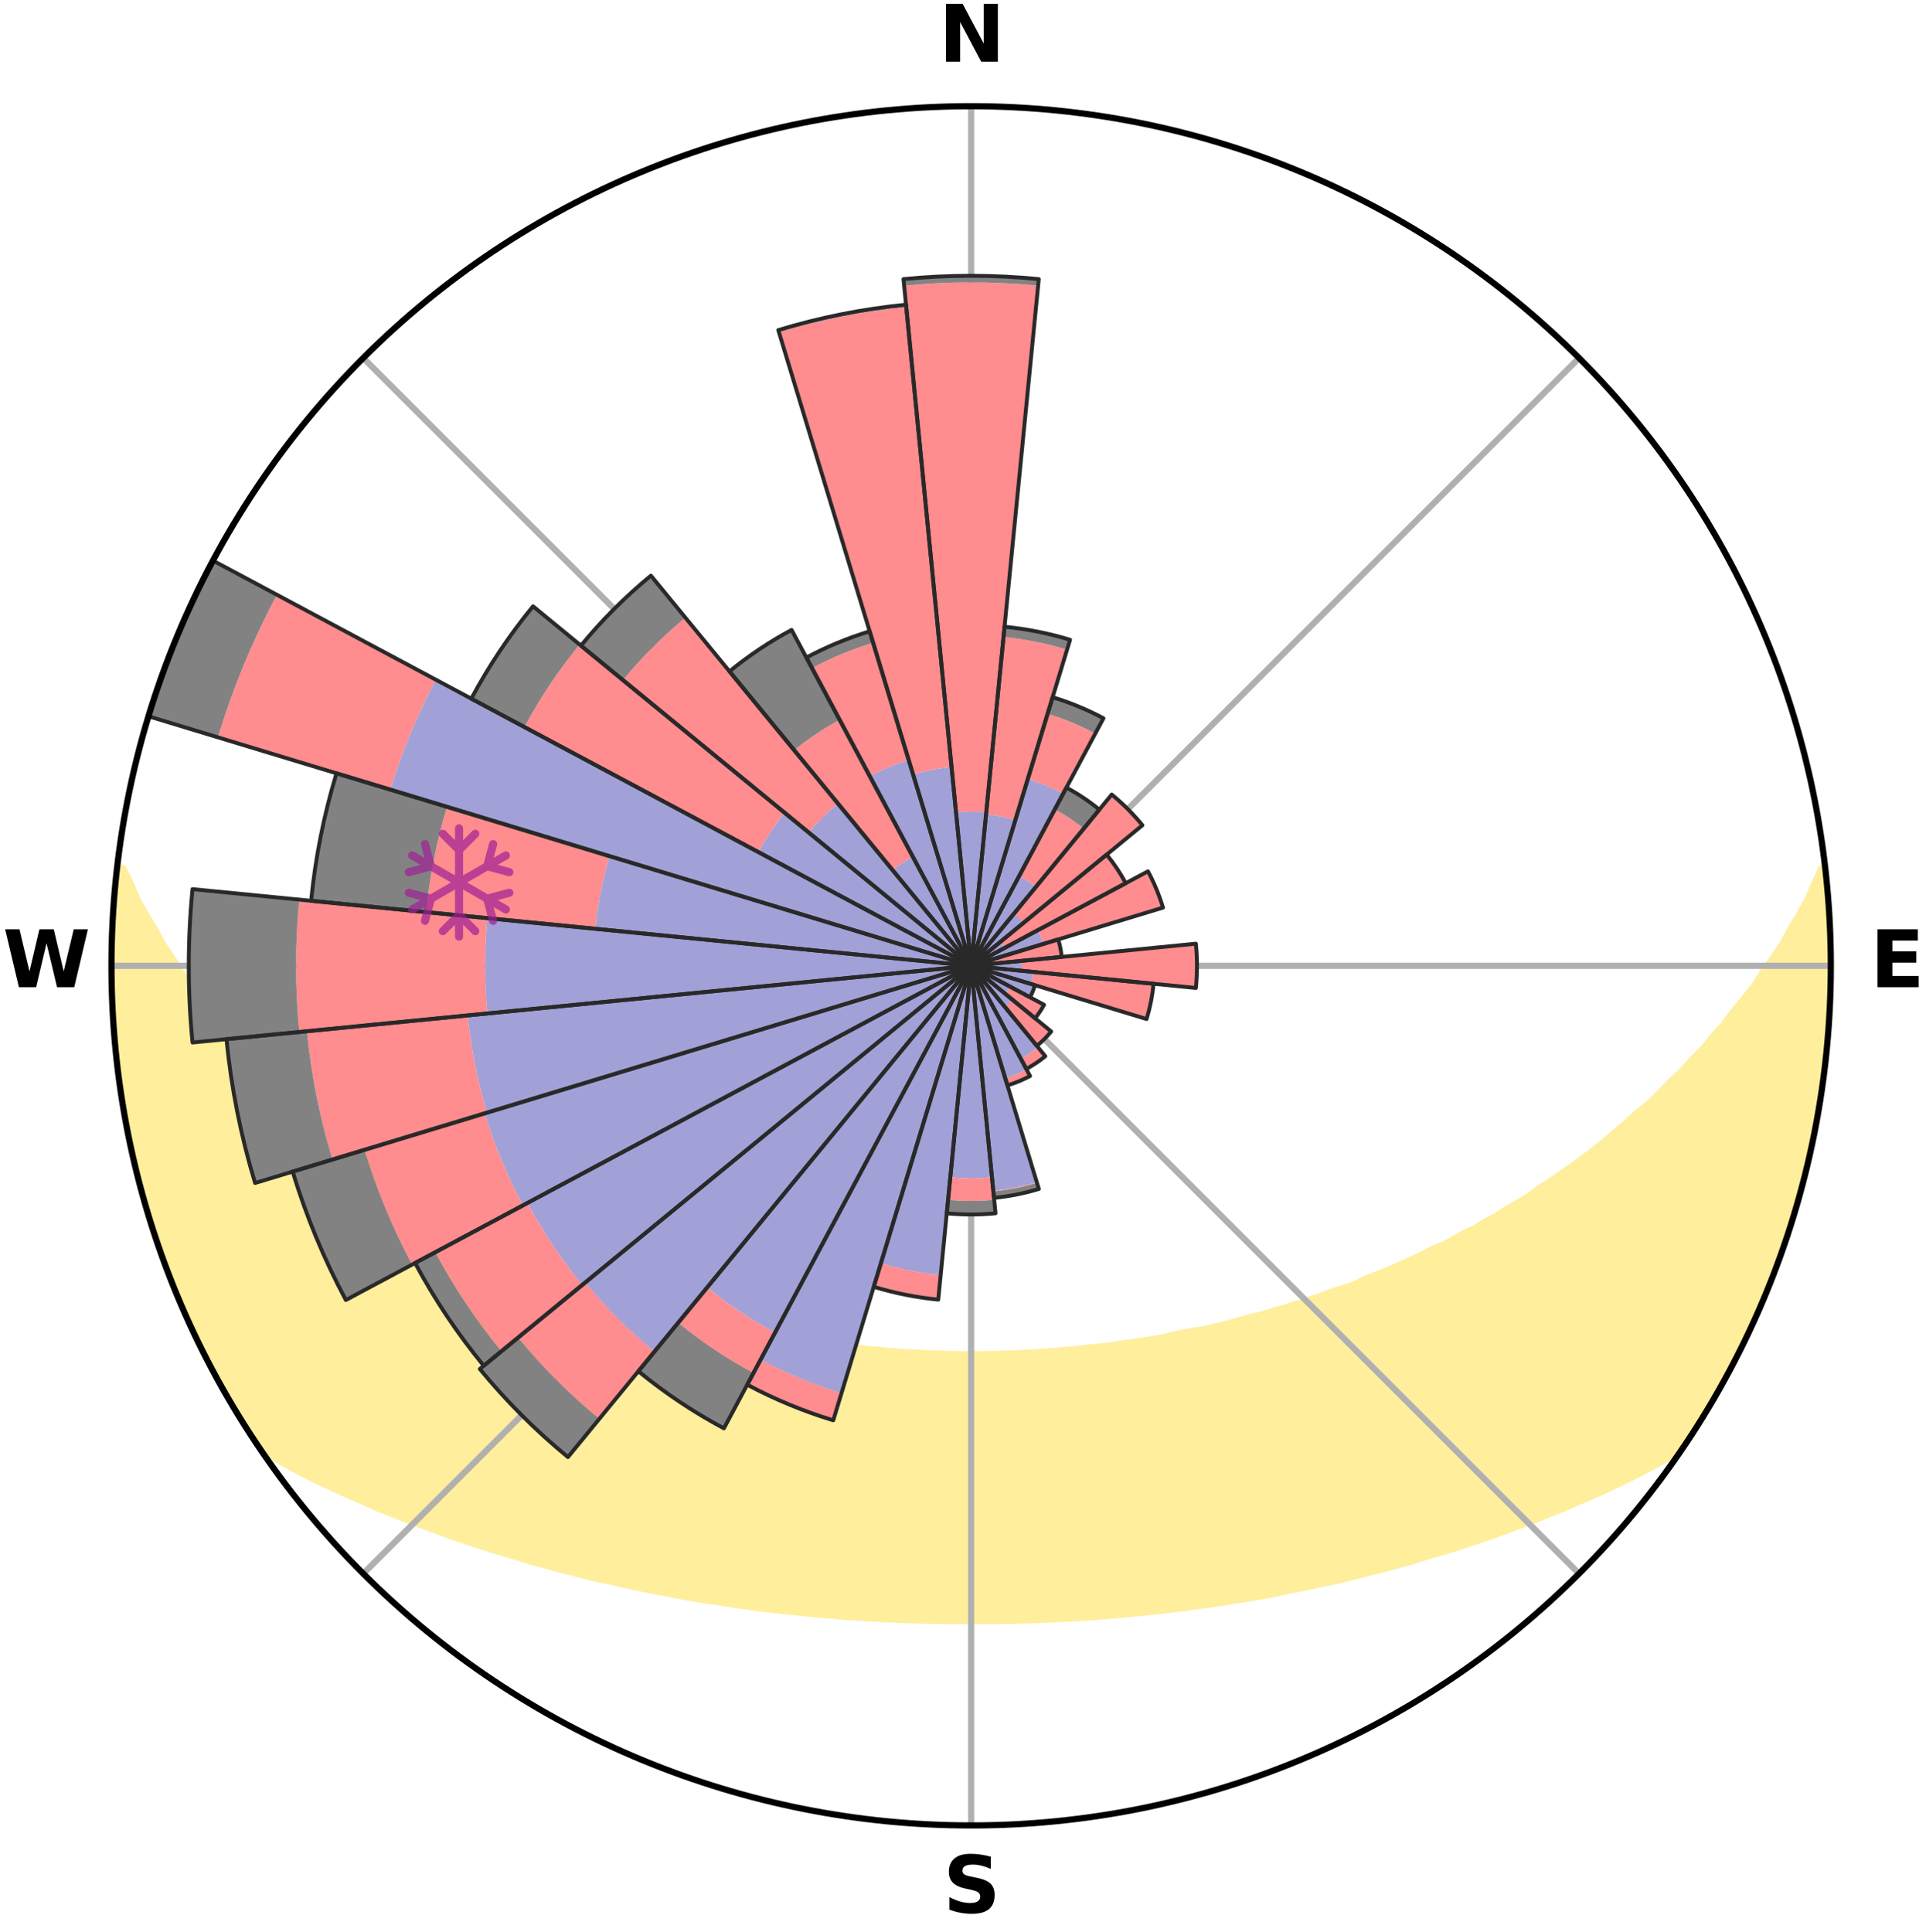 <?xml version="1.0" encoding="utf-8" standalone="no"?>
<!DOCTYPE svg PUBLIC "-//W3C//DTD SVG 1.1//EN"
  "http://www.w3.org/Graphics/SVG/1.1/DTD/svg11.dtd">
<svg xmlns:xlink="http://www.w3.org/1999/xlink" width="248.41pt" height="249.158pt" viewBox="0 0 248.41 249.158" xmlns="http://www.w3.org/2000/svg" version="1.1">
 <title>Ski Rose for Chamrousse</title>
 <defs>
  <style type="text/css">*{stroke-linejoin: round; stroke-linecap: butt}</style>
 </defs>
 <g id="figure_1">
  <g id="patch_1">
   <path d="M 0 249.158 
L 248.41 249.158 
L 248.41 0 
L 0 0 
z
" style="fill: #ffffff"/>
  </g>
  <g id="axes_1">
   <g id="patch_2">
    <path d="M 236.135 124.579 
C 236.135 110.018 233.267 95.599 227.695 82.147 
C 222.122 68.695 213.955 56.471 203.659 46.175 
C 193.363 35.879 181.139 27.711 167.687 22.139 
C 154.235 16.567 139.815 13.699 125.255 13.699 
C 110.694 13.699 96.275 16.567 82.823 22.139 
C 69.371 27.711 57.147 35.879 46.851 46.175 
C 36.555 56.471 28.387 68.695 22.815 82.147 
C 17.243 95.599 14.375 110.018 14.375 124.579 
C 14.375 139.14 17.243 153.559 22.815 167.011 
C 28.387 180.463 36.555 192.687 46.851 202.983 
C 57.147 213.279 69.371 221.447 82.823 227.019 
C 96.275 232.591 110.694 235.459 125.255 235.459 
C 139.815 235.459 154.235 232.591 167.687 227.019 
C 181.139 221.447 193.363 213.279 203.659 202.983 
C 213.955 192.687 222.122 180.463 227.695 167.011 
C 233.267 153.559 236.135 139.14 236.135 124.579 
M 125.255 124.579 
C 125.255 124.579 125.255 124.579 125.255 124.579 
C 125.255 124.579 125.255 124.579 125.255 124.579 
C 125.255 124.579 125.255 124.579 125.255 124.579 
C 125.255 124.579 125.255 124.579 125.255 124.579 
C 125.255 124.579 125.255 124.579 125.255 124.579 
C 125.255 124.579 125.255 124.579 125.255 124.579 
C 125.255 124.579 125.255 124.579 125.255 124.579 
C 125.255 124.579 125.255 124.579 125.255 124.579 
C 125.255 124.579 125.255 124.579 125.255 124.579 
C 125.255 124.579 125.255 124.579 125.255 124.579 
C 125.255 124.579 125.255 124.579 125.255 124.579 
C 125.255 124.579 125.255 124.579 125.255 124.579 
C 125.255 124.579 125.255 124.579 125.255 124.579 
C 125.255 124.579 125.255 124.579 125.255 124.579 
C 125.255 124.579 125.255 124.579 125.255 124.579 
C 125.255 124.579 125.255 124.579 125.255 124.579 
z
" style="fill: #ffffff"/>
   </g>
   <g id="PolyCollection_1">
    <defs>
     <path id="m4b106cbd86" d="M 235.374 -137.126 
L 235.002 -137.083 
L 234.047 -135.055 
L 233.209 -133.075 
L 232.104 -131.114 
L 230.942 -129.193 
L 229.946 -127.32 
L 228.697 -125.482 
L 227.41 -123.688 
L 226.305 -121.933 
L 224.952 -120.226 
L 223.57 -118.566 
L 222.376 -116.935 
L 220.941 -115.366 
L 219.697 -113.819 
L 218.217 -112.34 
L 216.928 -110.878 
L 215.409 -109.492 
L 214.083 -108.116 
L 212.74 -106.78 
L 211.174 -105.531 
L 209.802 -104.281 
L 208.417 -103.072 
L 207.02 -101.904 
L 205.613 -100.776 
L 204.196 -99.689 
L 202.772 -98.642 
L 201.341 -97.635 
L 199.905 -96.668 
L 198.466 -95.741 
L 197.208 -94.775 
L 195.762 -93.922 
L 194.315 -93.106 
L 193.046 -92.244 
L 191.6 -91.501 
L 190.327 -90.705 
L 188.885 -90.03 
L 187.613 -89.298 
L 186.341 -88.597 
L 184.912 -88.021 
L 183.646 -87.38 
L 182.382 -86.767 
L 181.122 -86.183 
L 179.866 -85.625 
L 178.615 -85.095 
L 177.369 -84.59 
L 176.13 -84.111 
L 175.026 -83.551 
L 173.798 -83.12 
L 172.577 -82.712 
L 171.366 -82.326 
L 170.277 -81.854 
L 169.081 -81.511 
L 168.001 -81.08 
L 166.822 -80.777 
L 165.752 -80.384 
L 164.592 -80.117 
L 163.534 -79.76 
L 162.481 -79.421 
L 161.348 -79.203 
L 160.309 -78.896 
L 159.274 -78.605 
L 158.245 -78.328 
L 157.222 -78.066 
L 156.205 -77.818 
L 155.194 -77.584 
L 154.13 -77.459 
L 153.135 -77.248 
L 152.146 -77.049 
L 151.164 -76.861 
L 150.233 -76.596 
L 149.26 -76.431 
L 148.294 -76.277 
L 147.334 -76.131 
L 146.38 -75.994 
L 145.432 -75.866 
L 144.491 -75.746 
L 143.582 -75.562 
L 142.649 -75.459 
L 141.723 -75.362 
L 140.801 -75.272 
L 139.885 -75.187 
L 138.99 -75.053 
L 138.082 -74.982 
L 137.178 -74.916 
L 136.289 -74.809 
L 135.392 -74.755 
L 134.498 -74.705 
L 133.614 -74.624 
L 132.727 -74.585 
L 131.841 -74.549 
L 130.962 -74.492 
L 130.08 -74.466 
L 129.201 -74.442 
L 128.323 -74.409 
L 127.446 -74.394 
L 126.569 -74.377 
L 125.693 -74.372 
L 124.817 -74.372 
L 123.94 -74.38 
L 123.064 -74.398 
L 122.187 -74.415 
L 121.31 -74.449 
L 120.43 -74.475 
L 119.549 -74.503 
L 118.67 -74.561 
L 117.785 -74.599 
L 116.898 -74.64 
L 116.014 -74.723 
L 115.122 -74.775 
L 114.226 -74.83 
L 113.337 -74.938 
L 112.434 -75.006 
L 111.527 -75.079 
L 110.632 -75.214 
L 109.717 -75.301 
L 108.797 -75.393 
L 107.872 -75.491 
L 106.967 -75.666 
L 106.033 -75.78 
L 105.092 -75.902 
L 104.146 -76.032 
L 103.194 -76.17 
L 102.235 -76.317 
L 101.27 -76.473 
L 100.344 -76.726 
L 99.37 -76.904 
L 98.389 -77.093 
L 97.401 -77.293 
L 96.408 -77.505 
L 95.408 -77.729 
L 94.337 -77.867 
L 93.321 -78.115 
L 92.3 -78.378 
L 91.273 -78.655 
L 90.24 -78.947 
L 89.203 -79.255 
L 88.073 -79.473 
L 87.021 -79.813 
L 85.965 -80.17 
L 84.807 -80.438 
L 83.739 -80.831 
L 82.562 -81.135 
L 81.484 -81.566 
L 80.29 -81.909 
L 79.204 -82.381 
L 77.994 -82.766 
L 76.776 -83.174 
L 75.678 -83.711 
L 74.448 -84.166 
L 73.211 -84.645 
L 71.968 -85.149 
L 70.719 -85.679 
L 69.465 -86.236 
L 68.207 -86.82 
L 66.946 -87.432 
L 65.682 -88.073 
L 64.416 -88.742 
L 62.986 -89.349 
L 61.716 -90.08 
L 60.447 -90.842 
L 59.006 -91.549 
L 57.738 -92.375 
L 56.295 -93.152 
L 55.033 -94.046 
L 53.592 -94.895 
L 52.152 -95.783 
L 50.715 -96.71 
L 49.282 -97.676 
L 48.048 -98.746 
L 46.628 -99.788 
L 45.216 -100.871 
L 43.813 -101.993 
L 42.218 -103.104 
L 40.835 -104.312 
L 39.466 -105.56 
L 38.11 -106.849 
L 36.562 -108.141 
L 35.238 -109.515 
L 33.933 -110.931 
L 32.436 -112.359 
L 31.171 -113.86 
L 29.716 -115.38 
L 28.498 -116.964 
L 27.092 -118.575 
L 25.927 -120.242 
L 24.577 -121.943 
L 23.259 -123.689 
L 22.188 -125.479 
L 20.94 -127.311 
L 19.943 -129.177 
L 18.78 -131.091 
L 17.67 -133.046 
L 16.824 -135.02 
L 15.854 -137.044 
L 15.107 -137.129 
L 15.107 -137.129 
L 14.937 -135.201 
L 14.902 -133.264 
L 14.663 -131.343 
L 14.509 -129.414 
L 14.468 -127.48 
L 14.38 -125.547 
L 14.457 -123.612 
L 14.435 -121.677 
L 14.519 -119.744 
L 14.69 -117.817 
L 14.766 -115.883 
L 15 -113.963 
L 15.14 -112.033 
L 15.372 -110.113 
L 15.694 -108.205 
L 15.931 -106.284 
L 16.246 -104.375 
L 16.726 -102.499 
L 17.058 -100.592 
L 17.46 -98.7 
L 17.961 -96.831 
L 18.49 -94.971 
L 18.951 -93.09 
L 19.542 -91.248 
L 20.162 -89.415 
L 20.738 -87.568 
L 21.418 -85.756 
L 22.128 -83.956 
L 22.868 -82.169 
L 23.64 -80.396 
L 24.374 -78.605 
L 25.212 -76.861 
L 26.082 -75.134 
L 26.929 -73.394 
L 27.82 -71.676 
L 28.757 -69.983 
L 29.745 -68.319 
L 30.717 -66.646 
L 31.754 -65.013 
L 32.795 -63.381 
L 34.111 -61.938 
L 35.928 -60.863 
L 37.767 -59.842 
L 39.627 -58.874 
L 41.493 -57.952 
L 43.366 -57.075 
L 45.237 -56.237 
L 47.108 -55.441 
L 48.916 -54.627 
L 50.775 -53.9 
L 52.574 -53.156 
L 54.424 -52.501 
L 56.211 -51.822 
L 57.992 -51.174 
L 59.765 -50.556 
L 61.531 -49.968 
L 63.288 -49.408 
L 65.037 -48.875 
L 66.776 -48.368 
L 68.465 -47.832 
L 70.186 -47.375 
L 71.863 -46.894 
L 73.565 -46.484 
L 75.223 -46.044 
L 76.876 -45.632 
L 78.548 -45.286 
L 80.18 -44.909 
L 81.807 -44.558 
L 83.423 -44.221 
L 85.034 -43.908 
L 86.633 -43.606 
L 88.206 -43.283 
L 89.793 -43.023 
L 91.369 -42.772 
L 92.94 -42.542 
L 94.487 -42.287 
L 96.041 -42.081 
L 97.576 -41.857 
L 99.118 -41.685 
L 100.643 -41.49 
L 102.169 -41.336 
L 103.684 -41.169 
L 105.193 -41.016 
L 106.704 -40.904 
L 108.205 -40.776 
L 109.701 -40.66 
L 111.197 -40.572 
L 112.686 -40.479 
L 114.172 -40.399 
L 115.656 -40.33 
L 117.137 -40.272 
L 118.616 -40.226 
L 120.094 -40.202 
L 121.57 -40.176 
L 123.044 -40.161 
L 124.518 -40.155 
L 125.992 -40.153 
L 127.465 -40.158 
L 128.94 -40.173 
L 130.416 -40.196 
L 131.893 -40.231 
L 133.372 -40.277 
L 134.853 -40.335 
L 136.337 -40.404 
L 137.823 -40.485 
L 139.316 -40.555 
L 140.809 -40.659 
L 142.305 -40.774 
L 143.805 -40.903 
L 145.315 -41.023 
L 146.824 -41.176 
L 148.338 -41.343 
L 149.867 -41.49 
L 151.391 -41.685 
L 152.931 -41.865 
L 154.466 -42.088 
L 156.022 -42.288 
L 157.583 -42.509 
L 159.137 -42.78 
L 160.716 -43.024 
L 162.3 -43.292 
L 163.895 -43.568 
L 165.475 -43.909 
L 167.082 -44.229 
L 168.702 -44.56 
L 170.325 -44.918 
L 171.987 -45.244 
L 173.632 -45.634 
L 175.282 -46.053 
L 176.943 -46.487 
L 178.644 -46.897 
L 180.317 -47.384 
L 182.038 -47.841 
L 183.731 -48.371 
L 185.47 -48.878 
L 187.219 -49.411 
L 188.976 -49.971 
L 190.741 -50.56 
L 192.515 -51.178 
L 194.295 -51.826 
L 196.082 -52.505 
L 197.927 -53.164 
L 199.726 -53.909 
L 201.59 -54.631 
L 203.397 -55.445 
L 205.264 -56.245 
L 207.139 -57.079 
L 209.007 -57.959 
L 210.878 -58.878 
L 212.733 -59.849 
L 214.577 -60.866 
L 216.389 -61.944 
L 217.707 -63.386 
L 218.768 -65.005 
L 219.768 -66.662 
L 220.763 -68.32 
L 221.735 -69.993 
L 222.637 -71.705 
L 223.605 -73.381 
L 224.349 -75.173 
L 225.331 -76.845 
L 226.133 -78.606 
L 226.843 -80.407 
L 227.682 -82.152 
L 228.419 -83.942 
L 229.054 -85.77 
L 229.748 -87.576 
L 230.396 -89.399 
L 230.997 -91.239 
L 231.552 -93.093 
L 232.06 -94.959 
L 232.586 -96.821 
L 232.997 -98.712 
L 233.489 -100.584 
L 233.867 -102.482 
L 234.147 -104.397 
L 234.567 -106.286 
L 234.909 -108.191 
L 235.068 -110.122 
L 235.371 -112.033 
L 235.605 -113.954 
L 235.674 -115.889 
L 235.862 -117.814 
L 235.988 -119.744 
L 236.08 -121.677 
L 235.996 -123.613 
L 236.041 -125.546 
L 236.029 -127.48 
L 236.005 -129.415 
L 235.926 -131.348 
L 235.673 -133.269 
L 235.551 -135.199 
L 235.374 -137.126 
z
" style="stroke: #ffee9c"/>
    </defs>
    <g clip-path="url(#p2e76c83268)">
     <use xlink:href="#m4b106cbd86" x="0" y="249.158" style="fill: #ffee9c; stroke: #ffee9c"/>
    </g>
   </g>
   <g id="matplotlib.axis_1">
    <g id="xtick_1">
     <g id="line2d_1">
      <path d="M 125.255 124.579 
L 125.255 13.699 
" clip-path="url(#p2e76c83268)" style="fill: none; stroke: #b0b0b0; stroke-width: 0.8; stroke-linecap: square"/>
     </g>
     <g id="text_1">
      <!-- N -->
      <g transform="translate(121.07 7.958) scale(0.1 -0.1)">
       <defs>
        <path id="DejaVuSans-Bold-4e" d="M 588 4666 
L 1931 4666 
L 3628 1466 
L 3628 4666 
L 4769 4666 
L 4769 0 
L 3425 0 
L 1728 3200 
L 1728 0 
L 588 0 
L 588 4666 
z
" transform="scale(0.016)"/>
       </defs>
       <use xlink:href="#DejaVuSans-Bold-4e"/>
      </g>
     </g>
    </g>
    <g id="xtick_2">
     <g id="line2d_2">
      <path d="M 125.255 124.579 
L 203.659 46.175 
" clip-path="url(#p2e76c83268)" style="fill: none; stroke: #b0b0b0; stroke-width: 0.8; stroke-linecap: square"/>
     </g>
    </g>
    <g id="xtick_3">
     <g id="line2d_3">
      <path d="M 125.255 124.579 
L 236.135 124.579 
" clip-path="url(#p2e76c83268)" style="fill: none; stroke: #b0b0b0; stroke-width: 0.8; stroke-linecap: square"/>
     </g>
     <g id="text_2">
      <!-- E -->
      <g transform="translate(241.219 127.338) scale(0.1 -0.1)">
       <defs>
        <path id="DejaVuSans-Bold-45" d="M 588 4666 
L 3834 4666 
L 3834 3756 
L 1791 3756 
L 1791 2888 
L 3713 2888 
L 3713 1978 
L 1791 1978 
L 1791 909 
L 3903 909 
L 3903 0 
L 588 0 
L 588 4666 
z
" transform="scale(0.016)"/>
       </defs>
       <use xlink:href="#DejaVuSans-Bold-45"/>
      </g>
     </g>
    </g>
    <g id="xtick_4">
     <g id="line2d_4">
      <path d="M 125.255 124.579 
L 203.659 202.983 
" clip-path="url(#p2e76c83268)" style="fill: none; stroke: #b0b0b0; stroke-width: 0.8; stroke-linecap: square"/>
     </g>
    </g>
    <g id="xtick_5">
     <g id="line2d_5">
      <path d="M 125.255 124.579 
L 125.255 235.459 
" clip-path="url(#p2e76c83268)" style="fill: none; stroke: #b0b0b0; stroke-width: 0.8; stroke-linecap: square"/>
     </g>
     <g id="text_3">
      <!-- S -->
      <g transform="translate(121.654 246.718) scale(0.1 -0.1)">
       <defs>
        <path id="DejaVuSans-Bold-53" d="M 3834 4519 
L 3834 3531 
Q 3450 3703 3084 3790 
Q 2719 3878 2394 3878 
Q 1963 3878 1756 3759 
Q 1550 3641 1550 3391 
Q 1550 3203 1689 3098 
Q 1828 2994 2194 2919 
L 2706 2816 
Q 3484 2659 3812 2340 
Q 4141 2022 4141 1434 
Q 4141 663 3683 286 
Q 3225 -91 2284 -91 
Q 1841 -91 1394 -6 
Q 947 78 500 244 
L 500 1259 
Q 947 1022 1364 901 
Q 1781 781 2169 781 
Q 2563 781 2772 912 
Q 2981 1044 2981 1288 
Q 2981 1506 2839 1625 
Q 2697 1744 2272 1838 
L 1806 1941 
Q 1106 2091 782 2419 
Q 459 2747 459 3303 
Q 459 4000 909 4375 
Q 1359 4750 2203 4750 
Q 2588 4750 2994 4692 
Q 3400 4634 3834 4519 
z
" transform="scale(0.016)"/>
       </defs>
       <use xlink:href="#DejaVuSans-Bold-53"/>
      </g>
     </g>
    </g>
    <g id="xtick_6">
     <g id="line2d_6">
      <path d="M 125.255 124.579 
L 46.851 202.983 
" clip-path="url(#p2e76c83268)" style="fill: none; stroke: #b0b0b0; stroke-width: 0.8; stroke-linecap: square"/>
     </g>
    </g>
    <g id="xtick_7">
     <g id="line2d_7">
      <path d="M 125.255 124.579 
L 14.375 124.579 
" clip-path="url(#p2e76c83268)" style="fill: none; stroke: #b0b0b0; stroke-width: 0.8; stroke-linecap: square"/>
     </g>
     <g id="text_4">
      <!-- W -->
      <g transform="translate(0.36 127.338) scale(0.1 -0.1)">
       <defs>
        <path id="DejaVuSans-Bold-57" d="M 191 4666 
L 1344 4666 
L 2150 1275 
L 2950 4666 
L 4109 4666 
L 4909 1275 
L 5716 4666 
L 6859 4666 
L 5759 0 
L 4372 0 
L 3525 3547 
L 2688 0 
L 1300 0 
L 191 4666 
z
" transform="scale(0.016)"/>
       </defs>
       <use xlink:href="#DejaVuSans-Bold-57"/>
      </g>
     </g>
    </g>
    <g id="xtick_8">
     <g id="line2d_8">
      <path d="M 125.255 124.579 
L 46.851 46.175 
" clip-path="url(#p2e76c83268)" style="fill: none; stroke: #b0b0b0; stroke-width: 0.8; stroke-linecap: square"/>
     </g>
    </g>
   </g>
   <g id="matplotlib.axis_2"/>
   <g id="patch_3">
    <path d="M 125.255 124.579 
C 125.255 124.579 125.255 124.579 125.255 124.579 
C 125.255 124.579 125.255 124.579 125.255 124.579 
L 125.255 124.579 
C 125.255 124.579 125.255 124.579 125.255 124.579 
C 125.255 124.579 125.255 124.579 125.255 124.579 
z
" clip-path="url(#p2e76c83268)" style="fill: #d9d9d9"/>
   </g>
   <g id="patch_4">
    <path d="M 125.255 124.579 
C 125.255 124.579 125.255 124.579 125.255 124.579 
C 125.255 124.579 125.255 124.579 125.255 124.579 
L 125.255 124.579 
C 125.255 124.579 125.255 124.579 125.255 124.579 
C 125.255 124.579 125.255 124.579 125.255 124.579 
z
" clip-path="url(#p2e76c83268)" style="fill: #d9d9d9"/>
   </g>
   <g id="patch_5">
    <path d="M 125.255 124.579 
C 125.255 124.579 125.255 124.579 125.255 124.579 
C 125.255 124.579 125.255 124.579 125.255 124.579 
L 125.255 124.579 
C 125.255 124.579 125.255 124.579 125.255 124.579 
C 125.255 124.579 125.255 124.579 125.255 124.579 
z
" clip-path="url(#p2e76c83268)" style="fill: #d9d9d9"/>
   </g>
   <g id="patch_6">
    <path d="M 125.255 124.579 
C 125.255 124.579 125.255 124.579 125.255 124.579 
C 125.255 124.579 125.255 124.579 125.255 124.579 
L 125.255 124.579 
C 125.255 124.579 125.255 124.579 125.255 124.579 
C 125.255 124.579 125.255 124.579 125.255 124.579 
z
" clip-path="url(#p2e76c83268)" style="fill: #d9d9d9"/>
   </g>
   <g id="patch_7">
    <path d="M 125.255 124.579 
C 125.255 124.579 125.255 124.579 125.255 124.579 
C 125.255 124.579 125.255 124.579 125.255 124.579 
L 125.255 124.579 
C 125.255 124.579 125.255 124.579 125.255 124.579 
C 125.255 124.579 125.255 124.579 125.255 124.579 
z
" clip-path="url(#p2e76c83268)" style="fill: #d9d9d9"/>
   </g>
   <g id="patch_8">
    <path d="M 125.255 124.579 
C 125.255 124.579 125.255 124.579 125.255 124.579 
C 125.255 124.579 125.255 124.579 125.255 124.579 
L 125.255 124.579 
C 125.255 124.579 125.255 124.579 125.255 124.579 
C 125.255 124.579 125.255 124.579 125.255 124.579 
z
" clip-path="url(#p2e76c83268)" style="fill: #d9d9d9"/>
   </g>
   <g id="patch_9">
    <path d="M 125.255 124.579 
C 125.255 124.579 125.255 124.579 125.255 124.579 
C 125.255 124.579 125.255 124.579 125.255 124.579 
L 125.255 124.579 
C 125.255 124.579 125.255 124.579 125.255 124.579 
C 125.255 124.579 125.255 124.579 125.255 124.579 
z
" clip-path="url(#p2e76c83268)" style="fill: #d9d9d9"/>
   </g>
   <g id="patch_10">
    <path d="M 125.255 124.579 
C 125.255 124.579 125.255 124.579 125.255 124.579 
C 125.255 124.579 125.255 124.579 125.255 124.579 
L 125.255 124.579 
C 125.255 124.579 125.255 124.579 125.255 124.579 
C 125.255 124.579 125.255 124.579 125.255 124.579 
z
" clip-path="url(#p2e76c83268)" style="fill: #d9d9d9"/>
   </g>
   <g id="patch_11">
    <path d="M 125.255 124.579 
C 125.255 124.579 125.255 124.579 125.255 124.579 
C 125.255 124.579 125.255 124.579 125.255 124.579 
L 125.255 124.579 
C 125.255 124.579 125.255 124.579 125.255 124.579 
C 125.255 124.579 125.255 124.579 125.255 124.579 
z
" clip-path="url(#p2e76c83268)" style="fill: #d9d9d9"/>
   </g>
   <g id="patch_12">
    <path d="M 125.255 124.579 
C 125.255 124.579 125.255 124.579 125.255 124.579 
C 125.255 124.579 125.255 124.579 125.255 124.579 
L 125.255 124.579 
C 125.255 124.579 125.255 124.579 125.255 124.579 
C 125.255 124.579 125.255 124.579 125.255 124.579 
z
" clip-path="url(#p2e76c83268)" style="fill: #d9d9d9"/>
   </g>
   <g id="patch_13">
    <path d="M 125.255 124.579 
C 125.255 124.579 125.255 124.579 125.255 124.579 
C 125.255 124.579 125.255 124.579 125.255 124.579 
L 125.255 124.579 
C 125.255 124.579 125.255 124.579 125.255 124.579 
C 125.255 124.579 125.255 124.579 125.255 124.579 
z
" clip-path="url(#p2e76c83268)" style="fill: #d9d9d9"/>
   </g>
   <g id="patch_14">
    <path d="M 125.255 124.579 
C 125.255 124.579 125.255 124.579 125.255 124.579 
C 125.255 124.579 125.255 124.579 125.255 124.579 
L 125.255 124.579 
C 125.255 124.579 125.255 124.579 125.255 124.579 
C 125.255 124.579 125.255 124.579 125.255 124.579 
z
" clip-path="url(#p2e76c83268)" style="fill: #d9d9d9"/>
   </g>
   <g id="patch_15">
    <path d="M 125.255 124.579 
C 125.255 124.579 125.255 124.579 125.255 124.579 
C 125.255 124.579 125.255 124.579 125.255 124.579 
L 125.255 124.579 
C 125.255 124.579 125.255 124.579 125.255 124.579 
C 125.255 124.579 125.255 124.579 125.255 124.579 
z
" clip-path="url(#p2e76c83268)" style="fill: #d9d9d9"/>
   </g>
   <g id="patch_16">
    <path d="M 125.255 124.579 
C 125.255 124.579 125.255 124.579 125.255 124.579 
C 125.255 124.579 125.255 124.579 125.255 124.579 
L 125.255 124.579 
C 125.255 124.579 125.255 124.579 125.255 124.579 
C 125.255 124.579 125.255 124.579 125.255 124.579 
z
" clip-path="url(#p2e76c83268)" style="fill: #d9d9d9"/>
   </g>
   <g id="patch_17">
    <path d="M 125.255 124.579 
C 125.255 124.579 125.255 124.579 125.255 124.579 
C 125.255 124.579 125.255 124.579 125.255 124.579 
L 125.255 124.579 
C 125.255 124.579 125.255 124.579 125.255 124.579 
C 125.255 124.579 125.255 124.579 125.255 124.579 
z
" clip-path="url(#p2e76c83268)" style="fill: #d9d9d9"/>
   </g>
   <g id="patch_18">
    <path d="M 125.255 124.579 
C 125.255 124.579 125.255 124.579 125.255 124.579 
C 125.255 124.579 125.255 124.579 125.255 124.579 
L 125.255 124.579 
C 125.255 124.579 125.255 124.579 125.255 124.579 
C 125.255 124.579 125.255 124.579 125.255 124.579 
z
" clip-path="url(#p2e76c83268)" style="fill: #d9d9d9"/>
   </g>
   <g id="patch_19">
    <path d="M 125.255 124.579 
C 125.255 124.579 125.255 124.579 125.255 124.579 
C 125.255 124.579 125.255 124.579 125.255 124.579 
L 125.255 124.579 
C 125.255 124.579 125.255 124.579 125.255 124.579 
C 125.255 124.579 125.255 124.579 125.255 124.579 
z
" clip-path="url(#p2e76c83268)" style="fill: #d9d9d9"/>
   </g>
   <g id="patch_20">
    <path d="M 125.255 124.579 
C 125.255 124.579 125.255 124.579 125.255 124.579 
C 125.255 124.579 125.255 124.579 125.255 124.579 
L 125.255 124.579 
C 125.255 124.579 125.255 124.579 125.255 124.579 
C 125.255 124.579 125.255 124.579 125.255 124.579 
z
" clip-path="url(#p2e76c83268)" style="fill: #d9d9d9"/>
   </g>
   <g id="patch_21">
    <path d="M 125.255 124.579 
C 125.255 124.579 125.255 124.579 125.255 124.579 
C 125.255 124.579 125.255 124.579 125.255 124.579 
L 125.255 124.579 
C 125.255 124.579 125.255 124.579 125.255 124.579 
C 125.255 124.579 125.255 124.579 125.255 124.579 
z
" clip-path="url(#p2e76c83268)" style="fill: #d9d9d9"/>
   </g>
   <g id="patch_22">
    <path d="M 125.255 124.579 
C 125.255 124.579 125.255 124.579 125.255 124.579 
C 125.255 124.579 125.255 124.579 125.255 124.579 
L 125.255 124.579 
C 125.255 124.579 125.255 124.579 125.255 124.579 
C 125.255 124.579 125.255 124.579 125.255 124.579 
z
" clip-path="url(#p2e76c83268)" style="fill: #d9d9d9"/>
   </g>
   <g id="patch_23">
    <path d="M 125.255 124.579 
C 125.255 124.579 125.255 124.579 125.255 124.579 
C 125.255 124.579 125.255 124.579 125.255 124.579 
L 125.255 124.579 
C 125.255 124.579 125.255 124.579 125.255 124.579 
C 125.255 124.579 125.255 124.579 125.255 124.579 
z
" clip-path="url(#p2e76c83268)" style="fill: #d9d9d9"/>
   </g>
   <g id="patch_24">
    <path d="M 125.255 124.579 
C 125.255 124.579 125.255 124.579 125.255 124.579 
C 125.255 124.579 125.255 124.579 125.255 124.579 
L 125.255 124.579 
C 125.255 124.579 125.255 124.579 125.255 124.579 
C 125.255 124.579 125.255 124.579 125.255 124.579 
z
" clip-path="url(#p2e76c83268)" style="fill: #d9d9d9"/>
   </g>
   <g id="patch_25">
    <path d="M 125.255 124.579 
C 125.255 124.579 125.255 124.579 125.255 124.579 
C 125.255 124.579 125.255 124.579 125.255 124.579 
L 125.255 124.579 
C 125.255 124.579 125.255 124.579 125.255 124.579 
C 125.255 124.579 125.255 124.579 125.255 124.579 
z
" clip-path="url(#p2e76c83268)" style="fill: #d9d9d9"/>
   </g>
   <g id="patch_26">
    <path d="M 125.255 124.579 
C 125.255 124.579 125.255 124.579 125.255 124.579 
C 125.255 124.579 125.255 124.579 125.255 124.579 
L 125.255 124.579 
C 125.255 124.579 125.255 124.579 125.255 124.579 
C 125.255 124.579 125.255 124.579 125.255 124.579 
z
" clip-path="url(#p2e76c83268)" style="fill: #d9d9d9"/>
   </g>
   <g id="patch_27">
    <path d="M 125.255 124.579 
C 125.255 124.579 125.255 124.579 125.255 124.579 
C 125.255 124.579 125.255 124.579 125.255 124.579 
L 125.255 124.579 
C 125.255 124.579 125.255 124.579 125.255 124.579 
C 125.255 124.579 125.255 124.579 125.255 124.579 
z
" clip-path="url(#p2e76c83268)" style="fill: #d9d9d9"/>
   </g>
   <g id="patch_28">
    <path d="M 125.255 124.579 
C 125.255 124.579 125.255 124.579 125.255 124.579 
C 125.255 124.579 125.255 124.579 125.255 124.579 
L 125.255 124.579 
C 125.255 124.579 125.255 124.579 125.255 124.579 
C 125.255 124.579 125.255 124.579 125.255 124.579 
z
" clip-path="url(#p2e76c83268)" style="fill: #d9d9d9"/>
   </g>
   <g id="patch_29">
    <path d="M 125.255 124.579 
C 125.255 124.579 125.255 124.579 125.255 124.579 
C 125.255 124.579 125.255 124.579 125.255 124.579 
L 125.255 124.579 
C 125.255 124.579 125.255 124.579 125.255 124.579 
C 125.255 124.579 125.255 124.579 125.255 124.579 
z
" clip-path="url(#p2e76c83268)" style="fill: #d9d9d9"/>
   </g>
   <g id="patch_30">
    <path d="M 125.255 124.579 
C 125.255 124.579 125.255 124.579 125.255 124.579 
C 125.255 124.579 125.255 124.579 125.255 124.579 
L 125.255 124.579 
C 125.255 124.579 125.255 124.579 125.255 124.579 
C 125.255 124.579 125.255 124.579 125.255 124.579 
z
" clip-path="url(#p2e76c83268)" style="fill: #d9d9d9"/>
   </g>
   <g id="patch_31">
    <path d="M 125.255 124.579 
C 125.255 124.579 125.255 124.579 125.255 124.579 
C 125.255 124.579 125.255 124.579 125.255 124.579 
L 125.255 124.579 
C 125.255 124.579 125.255 124.579 125.255 124.579 
C 125.255 124.579 125.255 124.579 125.255 124.579 
z
" clip-path="url(#p2e76c83268)" style="fill: #d9d9d9"/>
   </g>
   <g id="patch_32">
    <path d="M 125.255 124.579 
C 125.255 124.579 125.255 124.579 125.255 124.579 
C 125.255 124.579 125.255 124.579 125.255 124.579 
L 125.255 124.579 
C 125.255 124.579 125.255 124.579 125.255 124.579 
C 125.255 124.579 125.255 124.579 125.255 124.579 
z
" clip-path="url(#p2e76c83268)" style="fill: #d9d9d9"/>
   </g>
   <g id="patch_33">
    <path d="M 125.255 124.579 
C 125.255 124.579 125.255 124.579 125.255 124.579 
C 125.255 124.579 125.255 124.579 125.255 124.579 
L 125.255 124.579 
C 125.255 124.579 125.255 124.579 125.255 124.579 
C 125.255 124.579 125.255 124.579 125.255 124.579 
z
" clip-path="url(#p2e76c83268)" style="fill: #d9d9d9"/>
   </g>
   <g id="patch_34">
    <path d="M 125.255 124.579 
C 125.255 124.579 125.255 124.579 125.255 124.579 
C 125.255 124.579 125.255 124.579 125.255 124.579 
L 125.255 124.579 
C 125.255 124.579 125.255 124.579 125.255 124.579 
C 125.255 124.579 125.255 124.579 125.255 124.579 
z
" clip-path="url(#p2e76c83268)" style="fill: #d9d9d9"/>
   </g>
   <g id="patch_35">
    <path d="M 125.255 124.579 
C 125.255 124.579 125.255 124.579 125.255 124.579 
C 125.255 124.579 125.255 124.579 125.255 124.579 
L 127.204 104.788 
C 126.556 104.724 125.906 104.692 125.255 104.692 
C 124.604 104.692 123.953 104.724 123.306 104.788 
z
" clip-path="url(#p2e76c83268)" style="fill: #a1a1d8"/>
   </g>
   <g id="patch_36">
    <path d="M 125.255 124.579 
C 125.255 124.579 125.255 124.579 125.255 124.579 
C 125.255 124.579 125.255 124.579 125.255 124.579 
L 130.959 105.776 
C 130.343 105.589 129.719 105.433 129.088 105.307 
C 128.457 105.182 127.821 105.088 127.181 105.024 
z
" clip-path="url(#p2e76c83268)" style="fill: #a1a1d8"/>
   </g>
   <g id="patch_37">
    <path d="M 125.255 124.579 
C 125.255 124.579 125.255 124.579 125.255 124.579 
C 125.255 124.579 125.255 124.579 125.255 124.579 
L 137.128 102.365 
C 136.401 101.976 135.656 101.624 134.894 101.308 
C 134.132 100.993 133.356 100.715 132.567 100.476 
z
" clip-path="url(#p2e76c83268)" style="fill: #a1a1d8"/>
   </g>
   <g id="patch_38">
    <path d="M 125.255 124.579 
C 125.255 124.579 125.255 124.579 125.255 124.579 
C 125.255 124.579 125.255 124.579 125.255 124.579 
L 133.604 114.405 
C 133.271 114.132 132.925 113.875 132.567 113.636 
C 132.209 113.397 131.839 113.175 131.459 112.972 
z
" clip-path="url(#p2e76c83268)" style="fill: #a1a1d8"/>
   </g>
   <g id="patch_39">
    <path d="M 125.255 124.579 
C 125.255 124.579 125.255 124.579 125.255 124.579 
C 125.255 124.579 125.255 124.579 125.255 124.579 
L 132.002 119.042 
C 131.82 118.821 131.628 118.61 131.426 118.408 
C 131.224 118.206 131.013 118.014 130.792 117.832 
z
" clip-path="url(#p2e76c83268)" style="fill: #a1a1d8"/>
   </g>
   <g id="patch_40">
    <path d="M 125.255 124.579 
C 125.255 124.579 125.255 124.579 125.255 124.579 
C 125.255 124.579 125.255 124.579 125.255 124.579 
L 129.575 122.27 
C 129.5 122.128 129.417 121.991 129.328 121.857 
C 129.239 121.724 129.144 121.595 129.042 121.471 
z
" clip-path="url(#p2e76c83268)" style="fill: #a1a1d8"/>
   </g>
   <g id="patch_41">
    <path d="M 125.255 124.579 
C 125.255 124.579 125.255 124.579 125.255 124.579 
C 125.255 124.579 125.255 124.579 125.255 124.579 
L 134.58 121.75 
C 134.487 121.445 134.38 121.145 134.258 120.85 
C 134.136 120.555 133.999 120.267 133.849 119.985 
z
" clip-path="url(#p2e76c83268)" style="fill: #a1a1d8"/>
   </g>
   <g id="patch_42">
    <path d="M 125.255 124.579 
C 125.255 124.579 125.255 124.579 125.255 124.579 
C 125.255 124.579 125.255 124.579 125.255 124.579 
L 125.255 124.579 
C 125.255 124.579 125.255 124.579 125.255 124.579 
C 125.255 124.579 125.255 124.579 125.255 124.579 
z
" clip-path="url(#p2e76c83268)" style="fill: #a1a1d8"/>
   </g>
   <g id="patch_43">
    <path d="M 125.255 124.579 
C 125.255 124.579 125.255 124.579 125.255 124.579 
C 125.255 124.579 125.255 124.579 125.255 124.579 
L 131.764 125.22 
C 131.785 125.007 131.796 124.793 131.796 124.579 
C 131.796 124.365 131.785 124.151 131.764 123.938 
z
" clip-path="url(#p2e76c83268)" style="fill: #a1a1d8"/>
   </g>
   <g id="patch_44">
    <path d="M 125.255 124.579 
C 125.255 124.579 125.255 124.579 125.255 124.579 
C 125.255 124.579 125.255 124.579 125.255 124.579 
L 132.952 126.914 
C 133.028 126.662 133.092 126.406 133.144 126.148 
C 133.195 125.89 133.234 125.629 133.26 125.367 
z
" clip-path="url(#p2e76c83268)" style="fill: #a1a1d8"/>
   </g>
   <g id="patch_45">
    <path d="M 125.255 124.579 
C 125.255 124.579 125.255 124.579 125.255 124.579 
C 125.255 124.579 125.255 124.579 125.255 124.579 
L 132.846 128.637 
C 132.979 128.388 133.099 128.133 133.207 127.873 
C 133.315 127.613 133.41 127.347 133.492 127.078 
z
" clip-path="url(#p2e76c83268)" style="fill: #a1a1d8"/>
   </g>
   <g id="patch_46">
    <path d="M 125.255 124.579 
C 125.255 124.579 125.255 124.579 125.255 124.579 
C 125.255 124.579 125.255 124.579 125.255 124.579 
L 129.651 128.187 
C 129.769 128.043 129.88 127.894 129.984 127.739 
C 130.087 127.584 130.183 127.424 130.271 127.26 
z
" clip-path="url(#p2e76c83268)" style="fill: #a1a1d8"/>
   </g>
   <g id="patch_47">
    <path d="M 125.255 124.579 
C 125.255 124.579 125.255 124.579 125.255 124.579 
C 125.255 124.579 125.255 124.579 125.255 124.579 
L 129.602 129.876 
C 129.775 129.734 129.942 129.583 130.1 129.425 
C 130.259 129.266 130.41 129.1 130.552 128.926 
z
" clip-path="url(#p2e76c83268)" style="fill: #a1a1d8"/>
   </g>
   <g id="patch_48">
    <path d="M 125.255 124.579 
C 125.255 124.579 125.255 124.579 125.255 124.579 
C 125.255 124.579 125.255 124.579 125.255 124.579 
L 131.661 136.565 
C 132.054 136.355 132.435 136.126 132.805 135.879 
C 133.175 135.632 133.533 135.367 133.876 135.085 
z
" clip-path="url(#p2e76c83268)" style="fill: #a1a1d8"/>
   </g>
   <g id="patch_49">
    <path d="M 125.255 124.579 
C 125.255 124.579 125.255 124.579 125.255 124.579 
C 125.255 124.579 125.255 124.579 125.255 124.579 
L 129.653 139.078 
C 130.128 138.934 130.595 138.767 131.053 138.577 
C 131.511 138.387 131.96 138.175 132.397 137.941 
z
" clip-path="url(#p2e76c83268)" style="fill: #a1a1d8"/>
   </g>
   <g id="patch_50">
    <path d="M 125.255 124.579 
C 125.255 124.579 125.255 124.579 125.255 124.579 
C 125.255 124.579 125.255 124.579 125.255 124.579 
L 128.113 153.601 
C 129.063 153.507 130.008 153.367 130.944 153.181 
C 131.88 152.995 132.807 152.763 133.72 152.486 
z
" clip-path="url(#p2e76c83268)" style="fill: #a1a1d8"/>
   </g>
   <g id="patch_51">
    <path d="M 125.255 124.579 
C 125.255 124.579 125.255 124.579 125.255 124.579 
C 125.255 124.579 125.255 124.579 125.255 124.579 
L 122.568 151.857 
C 123.461 151.945 124.358 151.989 125.255 151.989 
C 126.152 151.989 127.049 151.945 127.941 151.857 
z
" clip-path="url(#p2e76c83268)" style="fill: #a1a1d8"/>
   </g>
   <g id="patch_52">
    <path d="M 125.255 124.579 
C 125.255 124.579 125.255 124.579 125.255 124.579 
C 125.255 124.579 125.255 124.579 125.255 124.579 
L 113.614 162.952 
C 114.87 163.333 116.144 163.653 117.432 163.909 
C 118.719 164.165 120.018 164.357 121.324 164.486 
z
" clip-path="url(#p2e76c83268)" style="fill: #a1a1d8"/>
   </g>
   <g id="patch_53">
    <path d="M 125.255 124.579 
C 125.255 124.579 125.255 124.579 125.255 124.579 
C 125.255 124.579 125.255 124.579 125.255 124.579 
L 98.096 175.39 
C 99.759 176.279 101.465 177.085 103.207 177.807 
C 104.949 178.529 106.726 179.164 108.53 179.712 
z
" clip-path="url(#p2e76c83268)" style="fill: #a1a1d8"/>
   </g>
   <g id="patch_54">
    <path d="M 125.255 124.579 
C 125.255 124.579 125.255 124.579 125.255 124.579 
C 125.255 124.579 125.255 124.579 125.255 124.579 
L 91.216 166.056 
C 92.573 167.17 93.985 168.217 95.445 169.193 
C 96.905 170.168 98.413 171.072 99.962 171.9 
z
" clip-path="url(#p2e76c83268)" style="fill: #a1a1d8"/>
   </g>
   <g id="patch_55">
    <path d="M 125.255 124.579 
C 125.255 124.579 125.255 124.579 125.255 124.579 
C 125.255 124.579 125.255 124.579 125.255 124.579 
L 75.476 165.431 
C 76.813 167.061 78.23 168.623 79.72 170.114 
C 81.211 171.604 82.773 173.021 84.403 174.358 
z
" clip-path="url(#p2e76c83268)" style="fill: #a1a1d8"/>
   </g>
   <g id="patch_56">
    <path d="M 125.255 124.579 
C 125.255 124.579 125.255 124.579 125.255 124.579 
C 125.255 124.579 125.255 124.579 125.255 124.579 
L 68.022 155.171 
C 69.023 157.044 70.116 158.867 71.296 160.633 
C 72.476 162.4 73.742 164.107 75.089 165.749 
z
" clip-path="url(#p2e76c83268)" style="fill: #a1a1d8"/>
   </g>
   <g id="patch_57">
    <path d="M 125.255 124.579 
C 125.255 124.579 125.255 124.579 125.255 124.579 
C 125.255 124.579 125.255 124.579 125.255 124.579 
L 62.518 143.61 
C 63.141 145.664 63.864 147.685 64.685 149.668 
C 65.506 151.65 66.424 153.591 67.436 155.484 
z
" clip-path="url(#p2e76c83268)" style="fill: #a1a1d8"/>
   </g>
   <g id="patch_58">
    <path d="M 125.255 124.579 
C 125.255 124.579 125.255 124.579 125.255 124.579 
C 125.255 124.579 125.255 124.579 125.255 124.579 
L 60.32 130.975 
C 60.529 133.1 60.843 135.214 61.26 137.309 
C 61.676 139.403 62.195 141.476 62.815 143.52 
z
" clip-path="url(#p2e76c83268)" style="fill: #a1a1d8"/>
   </g>
   <g id="patch_59">
    <path d="M 125.255 124.579 
C 125.255 124.579 125.255 124.579 125.255 124.579 
C 125.255 124.579 125.255 124.579 125.255 124.579 
L 62.86 118.434 
C 62.659 120.476 62.559 122.527 62.559 124.579 
C 62.559 126.631 62.659 128.682 62.86 130.724 
z
" clip-path="url(#p2e76c83268)" style="fill: #a1a1d8"/>
   </g>
   <g id="patch_60">
    <path d="M 125.255 124.579 
C 125.255 124.579 125.255 124.579 125.255 124.579 
C 125.255 124.579 125.255 124.579 125.255 124.579 
L 78.63 110.436 
C 78.167 111.962 77.779 113.51 77.468 115.074 
C 77.157 116.638 76.923 118.216 76.766 119.803 
z
" clip-path="url(#p2e76c83268)" style="fill: #a1a1d8"/>
   </g>
   <g id="patch_61">
    <path d="M 125.255 124.579 
C 125.255 124.579 125.255 124.579 125.255 124.579 
C 125.255 124.579 125.255 124.579 125.255 124.579 
L 56.22 87.679 
C 55.013 89.939 53.916 92.256 52.936 94.624 
C 51.955 96.991 51.092 99.405 50.348 101.856 
z
" clip-path="url(#p2e76c83268)" style="fill: #a1a1d8"/>
   </g>
   <g id="patch_62">
    <path d="M 125.255 124.579 
C 125.255 124.579 125.255 124.579 125.255 124.579 
C 125.255 124.579 125.255 124.579 125.255 124.579 
L 101.213 104.848 
C 100.567 105.635 99.96 106.453 99.395 107.3 
C 98.829 108.146 98.306 109.02 97.826 109.918 
z
" clip-path="url(#p2e76c83268)" style="fill: #a1a1d8"/>
   </g>
   <g id="patch_63">
    <path d="M 125.255 124.579 
C 125.255 124.579 125.255 124.579 125.255 124.579 
C 125.255 124.579 125.255 124.579 125.255 124.579 
L 108.073 103.642 
C 107.387 104.205 106.73 104.801 106.103 105.427 
C 105.476 106.054 104.881 106.712 104.318 107.397 
z
" clip-path="url(#p2e76c83268)" style="fill: #a1a1d8"/>
   </g>
   <g id="patch_64">
    <path d="M 125.255 124.579 
C 125.255 124.579 125.255 124.579 125.255 124.579 
C 125.255 124.579 125.255 124.579 125.255 124.579 
L 117.733 110.507 
C 117.272 110.753 116.824 111.022 116.39 111.312 
C 115.956 111.602 115.536 111.913 115.132 112.244 
z
" clip-path="url(#p2e76c83268)" style="fill: #a1a1d8"/>
   </g>
   <g id="patch_65">
    <path d="M 125.255 124.579 
C 125.255 124.579 125.255 124.579 125.255 124.579 
C 125.255 124.579 125.255 124.579 125.255 124.579 
L 117.199 98.023 
C 116.33 98.287 115.474 98.593 114.635 98.941 
C 113.796 99.288 112.974 99.677 112.173 100.105 
z
" clip-path="url(#p2e76c83268)" style="fill: #a1a1d8"/>
   </g>
   <g id="patch_66">
    <path d="M 125.255 124.579 
C 125.255 124.579 125.255 124.579 125.255 124.579 
C 125.255 124.579 125.255 124.579 125.255 124.579 
L 122.728 98.921 
C 121.888 99.004 121.053 99.128 120.225 99.293 
C 119.397 99.457 118.578 99.662 117.771 99.907 
z
" clip-path="url(#p2e76c83268)" style="fill: #a1a1d8"/>
   </g>
   <g id="patch_67">
    <path d="M 123.306 104.788 
C 123.953 104.724 124.604 104.692 125.255 104.692 
C 125.906 104.692 126.556 104.724 127.204 104.788 
L 133.896 36.845 
C 131.024 36.562 128.14 36.421 125.255 36.421 
C 122.369 36.421 119.485 36.562 116.614 36.845 
z
" clip-path="url(#p2e76c83268)" style="fill: #ff8c8e"/>
   </g>
   <g id="patch_68">
    <path d="M 127.181 105.024 
C 127.821 105.088 128.457 105.182 129.088 105.307 
C 129.719 105.433 130.343 105.589 130.959 105.776 
L 137.628 83.791 
C 136.293 83.386 134.938 83.047 133.57 82.775 
C 132.202 82.503 130.821 82.298 129.433 82.161 
z
" clip-path="url(#p2e76c83268)" style="fill: #ff8c8e"/>
   </g>
   <g id="patch_69">
    <path d="M 132.567 100.476 
C 133.356 100.715 134.132 100.993 134.894 101.308 
C 135.656 101.624 136.401 101.976 137.128 102.365 
L 141.269 94.618 
C 140.288 94.094 139.283 93.619 138.255 93.193 
C 137.228 92.767 136.18 92.393 135.116 92.07 
z
" clip-path="url(#p2e76c83268)" style="fill: #ff8c8e"/>
   </g>
   <g id="patch_70">
    <path d="M 131.459 112.972 
C 131.839 113.175 132.209 113.397 132.567 113.636 
C 132.925 113.875 133.271 114.132 133.604 114.405 
L 139.774 106.887 
C 139.195 106.412 138.593 105.965 137.97 105.549 
C 137.347 105.133 136.705 104.747 136.044 104.394 
z
" clip-path="url(#p2e76c83268)" style="fill: #ff8c8e"/>
   </g>
   <g id="patch_71">
    <path d="M 130.792 117.832 
C 131.013 118.014 131.224 118.206 131.426 118.408 
C 131.628 118.61 131.82 118.821 132.002 119.042 
L 147.351 106.445 
C 146.757 105.722 146.128 105.029 145.467 104.367 
C 144.805 103.705 144.112 103.077 143.388 102.483 
z
" clip-path="url(#p2e76c83268)" style="fill: #ff8c8e"/>
   </g>
   <g id="patch_72">
    <path d="M 129.042 121.471 
C 129.144 121.595 129.239 121.724 129.328 121.857 
C 129.417 121.991 129.5 122.128 129.575 122.27 
L 145.197 113.92 
C 144.848 113.267 144.467 112.632 144.056 112.016 
C 143.645 111.401 143.204 110.806 142.734 110.234 
z
" clip-path="url(#p2e76c83268)" style="fill: #ff8c8e"/>
   </g>
   <g id="patch_73">
    <path d="M 133.849 119.985 
C 133.999 120.267 134.136 120.555 134.258 120.85 
C 134.38 121.145 134.487 121.445 134.58 121.75 
L 150.004 117.072 
C 149.758 116.261 149.473 115.464 149.149 114.682 
C 148.825 113.9 148.463 113.134 148.064 112.388 
z
" clip-path="url(#p2e76c83268)" style="fill: #ff8c8e"/>
   </g>
   <g id="patch_74">
    <path d="M 125.255 124.579 
C 125.255 124.579 125.255 124.579 125.255 124.579 
C 125.255 124.579 125.255 124.579 125.255 124.579 
L 136.935 123.429 
C 136.897 123.046 136.841 122.666 136.766 122.289 
C 136.691 121.913 136.597 121.54 136.486 121.172 
z
" clip-path="url(#p2e76c83268)" style="fill: #ff8c8e"/>
   </g>
   <g id="patch_75">
    <path d="M 131.764 123.938 
C 131.785 124.151 131.796 124.365 131.796 124.579 
C 131.796 124.793 131.785 125.007 131.764 125.22 
L 154.241 127.434 
C 154.335 126.485 154.381 125.532 154.381 124.579 
C 154.381 123.626 154.335 122.673 154.241 121.724 
z
" clip-path="url(#p2e76c83268)" style="fill: #ff8c8e"/>
   </g>
   <g id="patch_76">
    <path d="M 133.26 125.367 
C 133.234 125.629 133.195 125.89 133.144 126.148 
C 133.092 126.406 133.028 126.662 132.952 126.914 
L 147.886 131.444 
C 148.111 130.703 148.299 129.952 148.45 129.193 
C 148.601 128.434 148.715 127.668 148.791 126.897 
z
" clip-path="url(#p2e76c83268)" style="fill: #ff8c8e"/>
   </g>
   <g id="patch_77">
    <path d="M 133.492 127.078 
C 133.41 127.347 133.315 127.613 133.207 127.873 
C 133.099 128.133 132.979 128.388 132.846 128.637 
L 132.846 128.637 
C 132.979 128.388 133.099 128.133 133.207 127.873 
C 133.315 127.613 133.41 127.347 133.492 127.078 
z
" clip-path="url(#p2e76c83268)" style="fill: #ff8c8e"/>
   </g>
   <g id="patch_78">
    <path d="M 130.271 127.26 
C 130.183 127.424 130.087 127.584 129.984 127.739 
C 129.88 127.894 129.769 128.043 129.651 128.187 
L 133.499 131.345 
C 133.72 131.075 133.928 130.794 134.122 130.504 
C 134.316 130.214 134.496 129.914 134.66 129.606 
z
" clip-path="url(#p2e76c83268)" style="fill: #ff8c8e"/>
   </g>
   <g id="patch_79">
    <path d="M 130.552 128.926 
C 130.41 129.1 130.259 129.266 130.1 129.425 
C 129.942 129.583 129.775 129.734 129.602 129.876 
L 133.729 134.905 
C 134.067 134.628 134.391 134.334 134.7 134.025 
C 135.01 133.715 135.303 133.391 135.581 133.053 
z
" clip-path="url(#p2e76c83268)" style="fill: #ff8c8e"/>
   </g>
   <g id="patch_80">
    <path d="M 133.876 135.085 
C 133.533 135.367 133.175 135.632 132.805 135.879 
C 132.435 136.126 132.054 136.355 131.661 136.565 
L 132.365 137.881 
C 132.8 137.648 133.224 137.394 133.634 137.12 
C 134.045 136.845 134.441 136.551 134.823 136.238 
z
" clip-path="url(#p2e76c83268)" style="fill: #ff8c8e"/>
   </g>
   <g id="patch_81">
    <path d="M 132.397 137.941 
C 131.96 138.175 131.511 138.387 131.053 138.577 
C 130.595 138.767 130.128 138.934 129.653 139.078 
L 129.934 140.004 
C 130.439 139.851 130.936 139.673 131.423 139.471 
C 131.911 139.269 132.388 139.044 132.853 138.795 
z
" clip-path="url(#p2e76c83268)" style="fill: #ff8c8e"/>
   </g>
   <g id="patch_82">
    <path d="M 133.72 152.486 
C 132.807 152.763 131.88 152.995 130.944 153.181 
C 130.008 153.367 129.063 153.507 128.113 153.601 
L 128.122 153.69 
C 129.075 153.596 130.023 153.455 130.962 153.269 
C 131.901 153.082 132.83 152.849 133.746 152.571 
z
" clip-path="url(#p2e76c83268)" style="fill: #ff8c8e"/>
   </g>
   <g id="patch_83">
    <path d="M 127.941 151.857 
C 127.049 151.945 126.152 151.989 125.255 151.989 
C 124.358 151.989 123.461 151.945 122.568 151.857 
L 122.281 154.77 
C 123.269 154.868 124.262 154.916 125.255 154.916 
C 126.248 154.916 127.24 154.868 128.228 154.77 
z
" clip-path="url(#p2e76c83268)" style="fill: #ff8c8e"/>
   </g>
   <g id="patch_84">
    <path d="M 121.324 164.486 
C 120.018 164.357 118.719 164.165 117.432 163.909 
C 116.144 163.653 114.87 163.333 113.614 162.952 
L 112.706 165.948 
C 114.06 166.359 115.433 166.703 116.821 166.979 
C 118.209 167.255 119.609 167.463 121.018 167.602 
z
" clip-path="url(#p2e76c83268)" style="fill: #ff8c8e"/>
   </g>
   <g id="patch_85">
    <path d="M 108.53 179.712 
C 106.726 179.164 104.949 178.529 103.207 177.807 
C 101.465 177.085 99.759 176.279 98.096 175.39 
L 96.375 178.61 
C 98.143 179.555 99.957 180.413 101.81 181.181 
C 103.662 181.948 105.552 182.624 107.47 183.206 
z
" clip-path="url(#p2e76c83268)" style="fill: #ff8c8e"/>
   </g>
   <g id="patch_86">
    <path d="M 99.962 171.9 
C 98.413 171.072 96.905 170.168 95.445 169.193 
C 93.985 168.217 92.573 167.17 91.216 166.056 
L 87.473 170.616 
C 88.98 171.852 90.547 173.014 92.168 174.097 
C 93.789 175.18 95.462 176.183 97.181 177.102 
z
" clip-path="url(#p2e76c83268)" style="fill: #ff8c8e"/>
   </g>
   <g id="patch_87">
    <path d="M 84.403 174.358 
C 82.773 173.021 81.211 171.604 79.72 170.114 
C 78.23 168.623 76.813 167.061 75.476 165.431 
L 66.821 172.534 
C 68.391 174.447 70.054 176.281 71.803 178.031 
C 73.553 179.78 75.387 181.443 77.3 183.012 
z
" clip-path="url(#p2e76c83268)" style="fill: #ff8c8e"/>
   </g>
   <g id="patch_88">
    <path d="M 75.089 165.749 
C 73.742 164.107 72.476 162.4 71.296 160.633 
C 70.116 158.867 69.023 157.044 68.022 155.171 
L 56.138 161.523 
C 57.347 163.785 58.667 165.987 60.092 168.12 
C 61.517 170.252 63.046 172.314 64.673 174.297 
z
" clip-path="url(#p2e76c83268)" style="fill: #ff8c8e"/>
   </g>
   <g id="patch_89">
    <path d="M 67.436 155.484 
C 66.424 153.591 65.506 151.65 64.685 149.668 
C 63.864 147.685 63.141 145.664 62.518 143.61 
L 47.016 148.313 
C 47.793 150.873 48.695 153.395 49.719 155.867 
C 50.743 158.339 51.888 160.76 53.15 163.12 
z
" clip-path="url(#p2e76c83268)" style="fill: #ff8c8e"/>
   </g>
   <g id="patch_90">
    <path d="M 62.815 143.52 
C 62.195 141.476 61.676 139.403 61.26 137.309 
C 60.843 135.214 60.529 133.1 60.32 130.975 
L 39.583 133.017 
C 39.859 135.821 40.273 138.61 40.823 141.374 
C 41.372 144.137 42.057 146.872 42.875 149.569 
z
" clip-path="url(#p2e76c83268)" style="fill: #ff8c8e"/>
   </g>
   <g id="patch_91">
    <path d="M 62.86 130.724 
C 62.659 128.682 62.559 126.631 62.559 124.579 
C 62.559 122.527 62.659 120.476 62.86 118.434 
L 38.606 116.045 
C 38.326 118.881 38.186 121.729 38.186 124.579 
C 38.186 127.429 38.326 130.277 38.606 133.113 
z
" clip-path="url(#p2e76c83268)" style="fill: #ff8c8e"/>
   </g>
   <g id="patch_92">
    <path d="M 76.766 119.803 
C 76.923 118.216 77.157 116.638 77.468 115.074 
C 77.779 113.51 78.167 111.962 78.63 110.436 
L 57.657 104.073 
C 56.986 106.286 56.424 108.53 55.973 110.798 
C 55.521 113.066 55.182 115.354 54.955 117.655 
z
" clip-path="url(#p2e76c83268)" style="fill: #ff8c8e"/>
   </g>
   <g id="patch_93">
    <path d="M 50.348 101.856 
C 51.092 99.405 51.955 96.991 52.936 94.624 
C 53.916 92.256 55.013 89.939 56.22 87.679 
L 35.721 76.722 
C 34.155 79.653 32.733 82.659 31.462 85.729 
C 30.19 88.799 29.07 91.929 28.105 95.109 
z
" clip-path="url(#p2e76c83268)" style="fill: #ff8c8e"/>
   </g>
   <g id="patch_94">
    <path d="M 97.826 109.918 
C 98.306 109.02 98.829 108.146 99.395 107.3 
C 99.96 106.453 100.567 105.635 101.213 104.848 
L 74.755 83.135 
C 73.398 84.788 72.124 86.506 70.936 88.284 
C 69.748 90.062 68.648 91.897 67.64 93.783 
z
" clip-path="url(#p2e76c83268)" style="fill: #ff8c8e"/>
   </g>
   <g id="patch_95">
    <path d="M 104.318 107.397 
C 104.881 106.712 105.476 106.054 106.103 105.427 
C 106.73 104.801 107.387 104.205 108.073 103.642 
L 88.402 79.674 
C 86.932 80.88 85.522 82.158 84.178 83.502 
C 82.833 84.847 81.556 86.256 80.349 87.726 
z
" clip-path="url(#p2e76c83268)" style="fill: #ff8c8e"/>
   </g>
   <g id="patch_96">
    <path d="M 115.132 112.244 
C 115.536 111.913 115.956 111.602 116.39 111.312 
C 116.824 111.022 117.272 110.753 117.733 110.507 
L 108.298 92.855 
C 107.26 93.41 106.249 94.016 105.27 94.67 
C 104.291 95.324 103.345 96.026 102.435 96.773 
z
" clip-path="url(#p2e76c83268)" style="fill: #ff8c8e"/>
   </g>
   <g id="patch_97">
    <path d="M 112.173 100.105 
C 112.974 99.677 113.796 99.288 114.635 98.941 
C 115.474 98.593 116.33 98.287 117.199 98.023 
L 112.615 82.911 
C 111.251 83.324 109.908 83.805 108.592 84.35 
C 107.275 84.896 105.986 85.505 104.729 86.177 
z
" clip-path="url(#p2e76c83268)" style="fill: #ff8c8e"/>
   </g>
   <g id="patch_98">
    <path d="M 117.771 99.907 
C 118.578 99.662 119.397 99.457 120.225 99.293 
C 121.053 99.128 121.888 99.004 122.728 98.921 
L 116.884 39.586 
C 114.102 39.86 111.335 40.27 108.593 40.815 
C 105.851 41.361 103.138 42.04 100.463 42.852 
z
" clip-path="url(#p2e76c83268)" style="fill: #ff8c8e"/>
   </g>
   <g id="patch_99">
    <path d="M 116.614 36.845 
C 119.485 36.562 122.369 36.421 125.255 36.421 
C 128.14 36.421 131.024 36.562 133.896 36.845 
L 133.979 36.001 
C 131.08 35.716 128.168 35.573 125.255 35.573 
C 122.342 35.573 119.43 35.716 116.531 36.001 
z
" clip-path="url(#p2e76c83268)" style="fill: #828282"/>
   </g>
   <g id="patch_100">
    <path d="M 129.433 82.161 
C 130.821 82.298 132.202 82.503 133.57 82.775 
C 134.938 83.047 136.293 83.386 137.628 83.791 
L 138.013 82.523 
C 136.636 82.105 135.24 81.755 133.829 81.475 
C 132.418 81.194 130.994 80.983 129.563 80.842 
z
" clip-path="url(#p2e76c83268)" style="fill: #828282"/>
   </g>
   <g id="patch_101">
    <path d="M 135.116 92.07 
C 136.18 92.393 137.228 92.767 138.255 93.193 
C 139.283 93.619 140.288 94.094 141.269 94.618 
L 142.321 92.651 
C 141.276 92.093 140.204 91.586 139.109 91.132 
C 138.014 90.679 136.898 90.279 135.764 89.935 
z
" clip-path="url(#p2e76c83268)" style="fill: #828282"/>
   </g>
   <g id="patch_102">
    <path d="M 136.044 104.394 
C 136.705 104.747 137.347 105.133 137.97 105.549 
C 138.593 105.965 139.195 106.412 139.774 106.887 
L 141.789 104.432 
C 141.13 103.89 140.444 103.382 139.735 102.908 
C 139.026 102.434 138.294 101.995 137.541 101.593 
z
" clip-path="url(#p2e76c83268)" style="fill: #828282"/>
   </g>
   <g id="patch_103">
    <path d="M 143.388 102.483 
C 144.112 103.077 144.805 103.705 145.467 104.367 
C 146.128 105.029 146.757 105.722 147.351 106.445 
L 147.351 106.445 
C 146.757 105.722 146.128 105.029 145.467 104.367 
C 144.805 103.705 144.112 103.077 143.388 102.483 
z
" clip-path="url(#p2e76c83268)" style="fill: #828282"/>
   </g>
   <g id="patch_104">
    <path d="M 142.734 110.234 
C 143.204 110.806 143.645 111.401 144.056 112.016 
C 144.467 112.632 144.848 113.267 145.197 113.92 
L 145.197 113.92 
C 144.848 113.267 144.467 112.632 144.056 112.016 
C 143.645 111.401 143.204 110.806 142.734 110.234 
z
" clip-path="url(#p2e76c83268)" style="fill: #828282"/>
   </g>
   <g id="patch_105">
    <path d="M 148.064 112.388 
C 148.463 113.134 148.825 113.9 149.149 114.682 
C 149.473 115.464 149.758 116.261 150.004 117.072 
L 150.004 117.072 
C 149.758 116.261 149.473 115.464 149.149 114.682 
C 148.825 113.9 148.463 113.134 148.064 112.388 
z
" clip-path="url(#p2e76c83268)" style="fill: #828282"/>
   </g>
   <g id="patch_106">
    <path d="M 136.486 121.172 
C 136.597 121.54 136.691 121.913 136.766 122.289 
C 136.841 122.666 136.897 123.046 136.935 123.429 
L 136.935 123.429 
C 136.897 123.046 136.841 122.666 136.766 122.289 
C 136.691 121.913 136.597 121.54 136.486 121.172 
z
" clip-path="url(#p2e76c83268)" style="fill: #828282"/>
   </g>
   <g id="patch_107">
    <path d="M 154.241 121.724 
C 154.335 122.673 154.381 123.626 154.381 124.579 
C 154.381 125.532 154.335 126.485 154.241 127.434 
L 154.241 127.434 
C 154.335 126.485 154.381 125.532 154.381 124.579 
C 154.381 123.626 154.335 122.673 154.241 121.724 
z
" clip-path="url(#p2e76c83268)" style="fill: #828282"/>
   </g>
   <g id="patch_108">
    <path d="M 148.791 126.897 
C 148.715 127.668 148.601 128.434 148.45 129.193 
C 148.299 129.952 148.111 130.703 147.886 131.444 
L 147.886 131.444 
C 148.111 130.703 148.299 129.952 148.45 129.193 
C 148.601 128.434 148.715 127.668 148.791 126.897 
z
" clip-path="url(#p2e76c83268)" style="fill: #828282"/>
   </g>
   <g id="patch_109">
    <path d="M 133.492 127.078 
C 133.41 127.347 133.315 127.613 133.207 127.873 
C 133.099 128.133 132.979 128.388 132.846 128.637 
L 132.846 128.637 
C 132.979 128.388 133.099 128.133 133.207 127.873 
C 133.315 127.613 133.41 127.347 133.492 127.078 
z
" clip-path="url(#p2e76c83268)" style="fill: #828282"/>
   </g>
   <g id="patch_110">
    <path d="M 134.66 129.606 
C 134.496 129.914 134.316 130.214 134.122 130.504 
C 133.928 130.794 133.72 131.075 133.499 131.345 
L 133.499 131.345 
C 133.72 131.075 133.928 130.794 134.122 130.504 
C 134.316 130.214 134.496 129.914 134.66 129.606 
z
" clip-path="url(#p2e76c83268)" style="fill: #828282"/>
   </g>
   <g id="patch_111">
    <path d="M 135.581 133.053 
C 135.303 133.391 135.01 133.715 134.7 134.025 
C 134.391 134.334 134.067 134.628 133.729 134.905 
L 133.729 134.905 
C 134.067 134.628 134.391 134.334 134.7 134.025 
C 135.01 133.715 135.303 133.391 135.581 133.053 
z
" clip-path="url(#p2e76c83268)" style="fill: #828282"/>
   </g>
   <g id="patch_112">
    <path d="M 134.823 136.238 
C 134.441 136.551 134.045 136.845 133.634 137.12 
C 133.224 137.394 132.8 137.648 132.365 137.881 
L 132.365 137.881 
C 132.8 137.648 133.224 137.394 133.634 137.12 
C 134.045 136.845 134.441 136.551 134.823 136.238 
z
" clip-path="url(#p2e76c83268)" style="fill: #828282"/>
   </g>
   <g id="patch_113">
    <path d="M 132.853 138.795 
C 132.388 139.044 131.911 139.269 131.423 139.471 
C 130.936 139.673 130.439 139.851 129.934 140.004 
L 129.934 140.004 
C 130.439 139.851 130.936 139.673 131.423 139.471 
C 131.911 139.269 132.388 139.044 132.853 138.795 
z
" clip-path="url(#p2e76c83268)" style="fill: #828282"/>
   </g>
   <g id="patch_114">
    <path d="M 133.746 152.571 
C 132.83 152.849 131.901 153.082 130.962 153.269 
C 130.023 153.455 129.075 153.596 128.122 153.69 
L 128.203 154.513 
C 129.183 154.416 130.157 154.271 131.123 154.079 
C 132.088 153.887 133.044 153.648 133.986 153.362 
z
" clip-path="url(#p2e76c83268)" style="fill: #828282"/>
   </g>
   <g id="patch_115">
    <path d="M 128.228 154.77 
C 127.24 154.868 126.248 154.916 125.255 154.916 
C 124.262 154.916 123.269 154.868 122.281 154.77 
L 122.111 156.501 
C 123.156 156.604 124.205 156.655 125.255 156.655 
C 126.305 156.655 127.354 156.604 128.399 156.501 
z
" clip-path="url(#p2e76c83268)" style="fill: #828282"/>
   </g>
   <g id="patch_116">
    <path d="M 121.018 167.602 
C 119.609 167.463 118.209 167.255 116.821 166.979 
C 115.433 166.703 114.06 166.359 112.706 165.948 
L 112.695 165.983 
C 114.05 166.394 115.425 166.738 116.814 167.015 
C 118.203 167.291 119.605 167.499 121.014 167.638 
z
" clip-path="url(#p2e76c83268)" style="fill: #828282"/>
   </g>
   <g id="patch_117">
    <path d="M 107.47 183.206 
C 105.552 182.624 103.662 181.948 101.81 181.181 
C 99.957 180.413 98.143 179.555 96.375 178.61 
L 96.375 178.61 
C 98.143 179.555 99.957 180.413 101.81 181.181 
C 103.662 181.948 105.552 182.624 107.47 183.206 
z
" clip-path="url(#p2e76c83268)" style="fill: #828282"/>
   </g>
   <g id="patch_118">
    <path d="M 97.181 177.102 
C 95.462 176.183 93.789 175.18 92.168 174.097 
C 90.547 173.014 88.98 171.852 87.473 170.616 
L 82.337 176.874 
C 84.049 178.279 85.828 179.599 87.67 180.829 
C 89.511 182.06 91.411 183.199 93.364 184.242 
z
" clip-path="url(#p2e76c83268)" style="fill: #828282"/>
   </g>
   <g id="patch_119">
    <path d="M 77.3 183.012 
C 75.387 181.443 73.553 179.78 71.803 178.031 
C 70.054 176.281 68.391 174.447 66.821 172.534 
L 61.887 176.584 
C 63.589 178.658 65.392 180.648 67.289 182.545 
C 69.186 184.442 71.176 186.245 73.25 187.947 
z
" clip-path="url(#p2e76c83268)" style="fill: #828282"/>
   </g>
   <g id="patch_120">
    <path d="M 64.673 174.297 
C 63.046 172.314 61.517 170.252 60.092 168.12 
C 58.667 165.987 57.347 163.785 56.138 161.523 
L 53.539 162.912 
C 54.794 165.259 56.163 167.544 57.642 169.757 
C 59.12 171.97 60.707 174.109 62.395 176.167 
z
" clip-path="url(#p2e76c83268)" style="fill: #828282"/>
   </g>
   <g id="patch_121">
    <path d="M 53.15 163.12 
C 51.888 160.76 50.743 158.339 49.719 155.867 
C 48.695 153.395 47.793 150.873 47.016 148.313 
L 37.746 151.125 
C 38.615 153.989 39.624 156.809 40.769 159.574 
C 41.914 162.34 43.195 165.047 44.606 167.687 
z
" clip-path="url(#p2e76c83268)" style="fill: #828282"/>
   </g>
   <g id="patch_122">
    <path d="M 42.875 149.569 
C 42.057 146.872 41.372 144.137 40.823 141.374 
C 40.273 138.61 39.859 135.821 39.583 133.017 
L 29.21 134.039 
C 29.519 137.182 29.983 140.309 30.599 143.407 
C 31.216 146.505 31.984 149.572 32.901 152.594 
z
" clip-path="url(#p2e76c83268)" style="fill: #828282"/>
   </g>
   <g id="patch_123">
    <path d="M 38.606 133.113 
C 38.326 130.277 38.186 127.429 38.186 124.579 
C 38.186 121.729 38.326 118.881 38.606 116.045 
L 24.833 114.688 
C 24.509 117.975 24.347 121.276 24.347 124.579 
C 24.347 127.882 24.509 131.183 24.833 134.47 
z
" clip-path="url(#p2e76c83268)" style="fill: #828282"/>
   </g>
   <g id="patch_124">
    <path d="M 54.955 117.655 
C 55.182 115.354 55.521 113.066 55.973 110.798 
C 56.424 108.53 56.986 106.286 57.657 104.073 
L 43.399 99.748 
C 42.586 102.428 41.906 105.145 41.359 107.891 
C 40.813 110.637 40.402 113.408 40.128 116.195 
z
" clip-path="url(#p2e76c83268)" style="fill: #828282"/>
   </g>
   <g id="patch_125">
    <path d="M 28.105 95.109 
C 29.07 91.929 30.19 88.799 31.462 85.729 
C 32.733 82.659 34.155 79.653 35.721 76.722 
L 27.467 72.311 
C 25.757 75.511 24.204 78.794 22.815 82.147 
C 21.426 85.5 20.203 88.919 19.149 92.392 
z
" clip-path="url(#p2e76c83268)" style="fill: #828282"/>
   </g>
   <g id="patch_126">
    <path d="M 67.64 93.783 
C 68.648 91.897 69.748 90.062 70.936 88.284 
C 72.124 86.506 73.398 84.788 74.755 83.135 
L 68.747 78.205 
C 67.229 80.054 65.803 81.977 64.474 83.967 
C 63.145 85.956 61.914 88.009 60.786 90.12 
z
" clip-path="url(#p2e76c83268)" style="fill: #828282"/>
   </g>
   <g id="patch_127">
    <path d="M 80.349 87.726 
C 81.556 86.256 82.833 84.847 84.178 83.502 
C 85.522 82.158 86.932 80.88 88.402 79.674 
L 83.953 74.252 
C 82.305 75.604 80.726 77.036 79.219 78.543 
C 77.712 80.05 76.28 81.63 74.928 83.277 
z
" clip-path="url(#p2e76c83268)" style="fill: #828282"/>
   </g>
   <g id="patch_128">
    <path d="M 102.435 96.773 
C 103.345 96.026 104.291 95.324 105.27 94.67 
C 106.249 94.016 107.26 93.41 108.298 92.855 
L 102.096 81.252 
C 100.678 82.01 99.298 82.837 97.961 83.73 
C 96.624 84.624 95.331 85.582 94.088 86.602 
z
" clip-path="url(#p2e76c83268)" style="fill: #828282"/>
   </g>
   <g id="patch_129">
    <path d="M 104.729 86.177 
C 105.986 85.505 107.275 84.896 108.592 84.35 
C 109.908 83.805 111.251 83.324 112.615 82.911 
L 112.167 81.435 
C 110.755 81.863 109.365 82.361 108.001 82.925 
C 106.638 83.49 105.303 84.121 104.002 84.817 
z
" clip-path="url(#p2e76c83268)" style="fill: #828282"/>
   </g>
   <g id="patch_130">
    <path d="M 100.463 42.852 
C 103.138 42.04 105.851 41.361 108.593 40.815 
C 111.335 40.27 114.102 39.86 116.884 39.586 
L 116.856 39.3 
C 114.064 39.575 111.288 39.987 108.537 40.534 
C 105.786 41.081 103.064 41.763 100.38 42.577 
z
" clip-path="url(#p2e76c83268)" style="fill: #828282"/>
   </g>
   <g id="patch_131">
    <path d="M 125.255 124.579 
C 125.255 124.579 125.255 124.579 125.255 124.579 
C 125.255 124.579 125.255 124.579 125.255 124.579 
L 133.979 36.001 
C 131.08 35.716 128.168 35.573 125.255 35.573 
C 122.342 35.573 119.43 35.716 116.531 36.001 
L 125.255 124.579 
z
" clip-path="url(#p2e76c83268)" style="fill: none; stroke: #292929; stroke-width: 0.5; stroke-linejoin: miter"/>
   </g>
   <g id="patch_132">
    <path d="M 125.255 124.579 
C 125.255 124.579 125.255 124.579 125.255 124.579 
C 125.255 124.579 125.255 124.579 125.255 124.579 
L 138.013 82.523 
C 136.636 82.105 135.24 81.755 133.829 81.475 
C 132.418 81.194 130.994 80.983 129.563 80.842 
L 125.255 124.579 
z
" clip-path="url(#p2e76c83268)" style="fill: none; stroke: #292929; stroke-width: 0.5; stroke-linejoin: miter"/>
   </g>
   <g id="patch_133">
    <path d="M 125.255 124.579 
C 125.255 124.579 125.255 124.579 125.255 124.579 
C 125.255 124.579 125.255 124.579 125.255 124.579 
L 142.321 92.651 
C 141.276 92.093 140.204 91.586 139.109 91.132 
C 138.014 90.679 136.898 90.279 135.764 89.935 
L 125.255 124.579 
z
" clip-path="url(#p2e76c83268)" style="fill: none; stroke: #292929; stroke-width: 0.5; stroke-linejoin: miter"/>
   </g>
   <g id="patch_134">
    <path d="M 125.255 124.579 
C 125.255 124.579 125.255 124.579 125.255 124.579 
C 125.255 124.579 125.255 124.579 125.255 124.579 
L 141.789 104.432 
C 141.13 103.89 140.444 103.382 139.735 102.908 
C 139.026 102.434 138.294 101.995 137.541 101.593 
L 125.255 124.579 
z
" clip-path="url(#p2e76c83268)" style="fill: none; stroke: #292929; stroke-width: 0.5; stroke-linejoin: miter"/>
   </g>
   <g id="patch_135">
    <path d="M 125.255 124.579 
C 125.255 124.579 125.255 124.579 125.255 124.579 
C 125.255 124.579 125.255 124.579 125.255 124.579 
L 147.351 106.445 
C 146.757 105.722 146.128 105.029 145.467 104.367 
C 144.805 103.705 144.112 103.077 143.388 102.483 
L 125.255 124.579 
z
" clip-path="url(#p2e76c83268)" style="fill: none; stroke: #292929; stroke-width: 0.5; stroke-linejoin: miter"/>
   </g>
   <g id="patch_136">
    <path d="M 125.255 124.579 
C 125.255 124.579 125.255 124.579 125.255 124.579 
C 125.255 124.579 125.255 124.579 125.255 124.579 
L 145.197 113.92 
C 144.848 113.267 144.467 112.632 144.056 112.016 
C 143.645 111.401 143.204 110.806 142.734 110.234 
L 125.255 124.579 
z
" clip-path="url(#p2e76c83268)" style="fill: none; stroke: #292929; stroke-width: 0.5; stroke-linejoin: miter"/>
   </g>
   <g id="patch_137">
    <path d="M 125.255 124.579 
C 125.255 124.579 125.255 124.579 125.255 124.579 
C 125.255 124.579 125.255 124.579 125.255 124.579 
L 150.004 117.072 
C 149.758 116.261 149.473 115.464 149.149 114.682 
C 148.825 113.9 148.463 113.134 148.064 112.388 
L 125.255 124.579 
z
" clip-path="url(#p2e76c83268)" style="fill: none; stroke: #292929; stroke-width: 0.5; stroke-linejoin: miter"/>
   </g>
   <g id="patch_138">
    <path d="M 125.255 124.579 
C 125.255 124.579 125.255 124.579 125.255 124.579 
C 125.255 124.579 125.255 124.579 125.255 124.579 
L 136.935 123.429 
C 136.897 123.046 136.841 122.666 136.766 122.289 
C 136.691 121.913 136.597 121.54 136.486 121.172 
L 125.255 124.579 
z
" clip-path="url(#p2e76c83268)" style="fill: none; stroke: #292929; stroke-width: 0.5; stroke-linejoin: miter"/>
   </g>
   <g id="patch_139">
    <path d="M 125.255 124.579 
C 125.255 124.579 125.255 124.579 125.255 124.579 
C 125.255 124.579 125.255 124.579 125.255 124.579 
L 154.241 127.434 
C 154.335 126.485 154.381 125.532 154.381 124.579 
C 154.381 123.626 154.335 122.673 154.241 121.724 
L 125.255 124.579 
z
" clip-path="url(#p2e76c83268)" style="fill: none; stroke: #292929; stroke-width: 0.5; stroke-linejoin: miter"/>
   </g>
   <g id="patch_140">
    <path d="M 125.255 124.579 
C 125.255 124.579 125.255 124.579 125.255 124.579 
C 125.255 124.579 125.255 124.579 125.255 124.579 
L 147.886 131.444 
C 148.111 130.703 148.299 129.952 148.45 129.193 
C 148.601 128.434 148.715 127.668 148.791 126.897 
L 125.255 124.579 
z
" clip-path="url(#p2e76c83268)" style="fill: none; stroke: #292929; stroke-width: 0.5; stroke-linejoin: miter"/>
   </g>
   <g id="patch_141">
    <path d="M 125.255 124.579 
C 125.255 124.579 125.255 124.579 125.255 124.579 
C 125.255 124.579 125.255 124.579 125.255 124.579 
L 132.846 128.637 
C 132.979 128.388 133.099 128.133 133.207 127.873 
C 133.315 127.613 133.41 127.347 133.492 127.078 
L 125.255 124.579 
z
" clip-path="url(#p2e76c83268)" style="fill: none; stroke: #292929; stroke-width: 0.5; stroke-linejoin: miter"/>
   </g>
   <g id="patch_142">
    <path d="M 125.255 124.579 
C 125.255 124.579 125.255 124.579 125.255 124.579 
C 125.255 124.579 125.255 124.579 125.255 124.579 
L 133.499 131.345 
C 133.72 131.075 133.928 130.794 134.122 130.504 
C 134.316 130.214 134.496 129.914 134.66 129.606 
L 125.255 124.579 
z
" clip-path="url(#p2e76c83268)" style="fill: none; stroke: #292929; stroke-width: 0.5; stroke-linejoin: miter"/>
   </g>
   <g id="patch_143">
    <path d="M 125.255 124.579 
C 125.255 124.579 125.255 124.579 125.255 124.579 
C 125.255 124.579 125.255 124.579 125.255 124.579 
L 133.729 134.905 
C 134.067 134.628 134.391 134.334 134.7 134.025 
C 135.01 133.715 135.303 133.391 135.581 133.053 
L 125.255 124.579 
z
" clip-path="url(#p2e76c83268)" style="fill: none; stroke: #292929; stroke-width: 0.5; stroke-linejoin: miter"/>
   </g>
   <g id="patch_144">
    <path d="M 125.255 124.579 
C 125.255 124.579 125.255 124.579 125.255 124.579 
C 125.255 124.579 125.255 124.579 125.255 124.579 
L 132.365 137.881 
C 132.8 137.648 133.224 137.394 133.634 137.12 
C 134.045 136.845 134.441 136.551 134.823 136.238 
L 125.255 124.579 
z
" clip-path="url(#p2e76c83268)" style="fill: none; stroke: #292929; stroke-width: 0.5; stroke-linejoin: miter"/>
   </g>
   <g id="patch_145">
    <path d="M 125.255 124.579 
C 125.255 124.579 125.255 124.579 125.255 124.579 
C 125.255 124.579 125.255 124.579 125.255 124.579 
L 129.934 140.004 
C 130.439 139.851 130.936 139.673 131.423 139.471 
C 131.911 139.269 132.388 139.044 132.853 138.795 
L 125.255 124.579 
z
" clip-path="url(#p2e76c83268)" style="fill: none; stroke: #292929; stroke-width: 0.5; stroke-linejoin: miter"/>
   </g>
   <g id="patch_146">
    <path d="M 125.255 124.579 
C 125.255 124.579 125.255 124.579 125.255 124.579 
C 125.255 124.579 125.255 124.579 125.255 124.579 
L 128.203 154.513 
C 129.183 154.416 130.157 154.271 131.123 154.079 
C 132.088 153.887 133.044 153.648 133.986 153.362 
L 125.255 124.579 
z
" clip-path="url(#p2e76c83268)" style="fill: none; stroke: #292929; stroke-width: 0.5; stroke-linejoin: miter"/>
   </g>
   <g id="patch_147">
    <path d="M 125.255 124.579 
C 125.255 124.579 125.255 124.579 125.255 124.579 
C 125.255 124.579 125.255 124.579 125.255 124.579 
L 122.111 156.501 
C 123.156 156.604 124.205 156.655 125.255 156.655 
C 126.305 156.655 127.354 156.604 128.399 156.501 
L 125.255 124.579 
z
" clip-path="url(#p2e76c83268)" style="fill: none; stroke: #292929; stroke-width: 0.5; stroke-linejoin: miter"/>
   </g>
   <g id="patch_148">
    <path d="M 125.255 124.579 
C 125.255 124.579 125.255 124.579 125.255 124.579 
C 125.255 124.579 125.255 124.579 125.255 124.579 
L 112.695 165.983 
C 114.05 166.394 115.425 166.738 116.814 167.015 
C 118.203 167.291 119.605 167.499 121.014 167.638 
L 125.255 124.579 
z
" clip-path="url(#p2e76c83268)" style="fill: none; stroke: #292929; stroke-width: 0.5; stroke-linejoin: miter"/>
   </g>
   <g id="patch_149">
    <path d="M 125.255 124.579 
C 125.255 124.579 125.255 124.579 125.255 124.579 
C 125.255 124.579 125.255 124.579 125.255 124.579 
L 96.375 178.61 
C 98.143 179.555 99.957 180.413 101.81 181.181 
C 103.662 181.948 105.552 182.624 107.47 183.206 
L 125.255 124.579 
z
" clip-path="url(#p2e76c83268)" style="fill: none; stroke: #292929; stroke-width: 0.5; stroke-linejoin: miter"/>
   </g>
   <g id="patch_150">
    <path d="M 125.255 124.579 
C 125.255 124.579 125.255 124.579 125.255 124.579 
C 125.255 124.579 125.255 124.579 125.255 124.579 
L 82.337 176.874 
C 84.049 178.279 85.828 179.599 87.67 180.829 
C 89.511 182.06 91.411 183.199 93.364 184.242 
L 125.255 124.579 
z
" clip-path="url(#p2e76c83268)" style="fill: none; stroke: #292929; stroke-width: 0.5; stroke-linejoin: miter"/>
   </g>
   <g id="patch_151">
    <path d="M 125.255 124.579 
C 125.255 124.579 125.255 124.579 125.255 124.579 
C 125.255 124.579 125.255 124.579 125.255 124.579 
L 61.887 176.584 
C 63.589 178.658 65.392 180.648 67.289 182.545 
C 69.186 184.442 71.176 186.245 73.25 187.947 
L 125.255 124.579 
z
" clip-path="url(#p2e76c83268)" style="fill: none; stroke: #292929; stroke-width: 0.5; stroke-linejoin: miter"/>
   </g>
   <g id="patch_152">
    <path d="M 125.255 124.579 
C 125.255 124.579 125.255 124.579 125.255 124.579 
C 125.255 124.579 125.255 124.579 125.255 124.579 
L 53.539 162.912 
C 54.794 165.259 56.163 167.544 57.642 169.757 
C 59.12 171.97 60.707 174.109 62.395 176.167 
L 125.255 124.579 
z
" clip-path="url(#p2e76c83268)" style="fill: none; stroke: #292929; stroke-width: 0.5; stroke-linejoin: miter"/>
   </g>
   <g id="patch_153">
    <path d="M 125.255 124.579 
C 125.255 124.579 125.255 124.579 125.255 124.579 
C 125.255 124.579 125.255 124.579 125.255 124.579 
L 37.746 151.125 
C 38.615 153.989 39.624 156.809 40.769 159.574 
C 41.914 162.34 43.195 165.047 44.606 167.687 
L 125.255 124.579 
z
" clip-path="url(#p2e76c83268)" style="fill: none; stroke: #292929; stroke-width: 0.5; stroke-linejoin: miter"/>
   </g>
   <g id="patch_154">
    <path d="M 125.255 124.579 
C 125.255 124.579 125.255 124.579 125.255 124.579 
C 125.255 124.579 125.255 124.579 125.255 124.579 
L 29.21 134.039 
C 29.519 137.182 29.983 140.309 30.599 143.407 
C 31.216 146.505 31.984 149.572 32.901 152.594 
L 125.255 124.579 
z
" clip-path="url(#p2e76c83268)" style="fill: none; stroke: #292929; stroke-width: 0.5; stroke-linejoin: miter"/>
   </g>
   <g id="patch_155">
    <path d="M 125.255 124.579 
C 125.255 124.579 125.255 124.579 125.255 124.579 
C 125.255 124.579 125.255 124.579 125.255 124.579 
L 24.833 114.688 
C 24.509 117.975 24.347 121.276 24.347 124.579 
C 24.347 127.882 24.509 131.183 24.833 134.47 
L 125.255 124.579 
z
" clip-path="url(#p2e76c83268)" style="fill: none; stroke: #292929; stroke-width: 0.5; stroke-linejoin: miter"/>
   </g>
   <g id="patch_156">
    <path d="M 125.255 124.579 
C 125.255 124.579 125.255 124.579 125.255 124.579 
C 125.255 124.579 125.255 124.579 125.255 124.579 
L 43.399 99.748 
C 42.586 102.428 41.906 105.145 41.359 107.891 
C 40.813 110.637 40.402 113.408 40.128 116.195 
L 125.255 124.579 
z
" clip-path="url(#p2e76c83268)" style="fill: none; stroke: #292929; stroke-width: 0.5; stroke-linejoin: miter"/>
   </g>
   <g id="patch_157">
    <path d="M 125.255 124.579 
C 125.255 124.579 125.255 124.579 125.255 124.579 
C 125.255 124.579 125.255 124.579 125.255 124.579 
L 27.467 72.311 
C 25.757 75.511 24.204 78.794 22.815 82.147 
C 21.426 85.5 20.203 88.919 19.149 92.392 
L 125.255 124.579 
z
" clip-path="url(#p2e76c83268)" style="fill: none; stroke: #292929; stroke-width: 0.5; stroke-linejoin: miter"/>
   </g>
   <g id="patch_158">
    <path d="M 125.255 124.579 
C 125.255 124.579 125.255 124.579 125.255 124.579 
C 125.255 124.579 125.255 124.579 125.255 124.579 
L 68.747 78.205 
C 67.229 80.054 65.803 81.977 64.474 83.967 
C 63.145 85.956 61.914 88.009 60.786 90.12 
L 125.255 124.579 
z
" clip-path="url(#p2e76c83268)" style="fill: none; stroke: #292929; stroke-width: 0.5; stroke-linejoin: miter"/>
   </g>
   <g id="patch_159">
    <path d="M 125.255 124.579 
C 125.255 124.579 125.255 124.579 125.255 124.579 
C 125.255 124.579 125.255 124.579 125.255 124.579 
L 83.953 74.252 
C 82.305 75.604 80.726 77.036 79.219 78.543 
C 77.712 80.05 76.28 81.63 74.928 83.277 
L 125.255 124.579 
z
" clip-path="url(#p2e76c83268)" style="fill: none; stroke: #292929; stroke-width: 0.5; stroke-linejoin: miter"/>
   </g>
   <g id="patch_160">
    <path d="M 125.255 124.579 
C 125.255 124.579 125.255 124.579 125.255 124.579 
C 125.255 124.579 125.255 124.579 125.255 124.579 
L 102.096 81.252 
C 100.678 82.01 99.298 82.837 97.961 83.73 
C 96.624 84.624 95.331 85.582 94.088 86.602 
L 125.255 124.579 
z
" clip-path="url(#p2e76c83268)" style="fill: none; stroke: #292929; stroke-width: 0.5; stroke-linejoin: miter"/>
   </g>
   <g id="patch_161">
    <path d="M 125.255 124.579 
C 125.255 124.579 125.255 124.579 125.255 124.579 
C 125.255 124.579 125.255 124.579 125.255 124.579 
L 112.167 81.435 
C 110.755 81.863 109.365 82.361 108.001 82.925 
C 106.638 83.49 105.303 84.121 104.002 84.817 
L 125.255 124.579 
z
" clip-path="url(#p2e76c83268)" style="fill: none; stroke: #292929; stroke-width: 0.5; stroke-linejoin: miter"/>
   </g>
   <g id="patch_162">
    <path d="M 125.255 124.579 
C 125.255 124.579 125.255 124.579 125.255 124.579 
C 125.255 124.579 125.255 124.579 125.255 124.579 
L 116.856 39.3 
C 114.064 39.575 111.288 39.987 108.537 40.534 
C 105.786 41.081 103.064 41.763 100.38 42.577 
L 125.255 124.579 
z
" clip-path="url(#p2e76c83268)" style="fill: none; stroke: #292929; stroke-width: 0.5; stroke-linejoin: miter"/>
   </g>
   <g id="PathCollection_1">
    <defs>
     <path id="m9a4d40dc36" d="M 0.194 7.414 
L 0.194 7.414 
C 0.055 7.414 -0.078 7.359 -0.176 7.261 
C -0.274 7.163 -0.33 7.03 -0.33 6.891 
L -0.33 5.365 
L -1.528 6.564 
L -1.528 6.564 
C -1.577 6.613 -1.635 6.651 -1.698 6.678 
C -1.762 6.704 -1.83 6.718 -1.899 6.718 
C -1.968 6.718 -2.036 6.704 -2.1 6.678 
C -2.163 6.651 -2.221 6.613 -2.27 6.564 
L -2.27 6.564 
C -2.318 6.515 -2.357 6.458 -2.383 6.394 
C -2.41 6.33 -2.423 6.262 -2.423 6.193 
C -2.423 6.124 -2.41 6.056 -2.383 5.993 
C -2.357 5.929 -2.318 5.871 -2.27 5.823 
L -0.33 3.884 
L -0.33 0.821 
L -2.981 2.352 
L -3.692 5.001 
L -3.692 5.001 
C -3.728 5.135 -3.815 5.25 -3.935 5.319 
C -4.055 5.389 -4.198 5.408 -4.332 5.372 
L -4.332 5.372 
C -4.466 5.336 -4.581 5.249 -4.65 5.129 
C -4.719 5.009 -4.738 4.866 -4.703 4.732 
L -4.263 3.093 
L -5.586 3.856 
L -5.586 3.856 
C -5.645 3.89 -5.711 3.913 -5.779 3.922 
C -5.847 3.931 -5.916 3.926 -5.983 3.909 
C -6.049 3.891 -6.111 3.86 -6.166 3.818 
C -6.221 3.777 -6.266 3.724 -6.301 3.665 
L -6.301 3.665 
C -6.335 3.605 -6.358 3.54 -6.367 3.471 
C -6.375 3.403 -6.371 3.334 -6.353 3.267 
C -6.335 3.201 -6.304 3.139 -6.263 3.084 
C -6.221 3.03 -6.168 2.984 -6.109 2.95 
L -4.786 2.187 
L -6.425 1.747 
L -6.425 1.747 
C -6.559 1.711 -6.673 1.623 -6.743 1.503 
C -6.812 1.383 -6.831 1.24 -6.795 1.106 
L -6.795 1.106 
C -6.777 1.04 -6.747 0.978 -6.705 0.923 
C -6.663 0.869 -6.611 0.823 -6.551 0.789 
C -6.491 0.754 -6.426 0.732 -6.357 0.723 
C -6.289 0.715 -6.22 0.719 -6.154 0.737 
L -3.505 1.447 
L -0.852 -0.085 
L -3.504 -1.616 
L -6.154 -0.906 
L -6.154 -0.906 
C -6.22 -0.888 -6.289 -0.883 -6.358 -0.892 
C -6.426 -0.901 -6.492 -0.924 -6.551 -0.958 
C -6.611 -0.992 -6.663 -1.038 -6.705 -1.093 
C -6.747 -1.148 -6.778 -1.21 -6.795 -1.276 
L -6.795 -1.276 
C -6.831 -1.41 -6.812 -1.553 -6.743 -1.673 
C -6.673 -1.793 -6.559 -1.881 -6.425 -1.917 
L -4.786 -2.355 
L -6.109 -3.12 
L -6.109 -3.12 
C -6.229 -3.189 -6.316 -3.303 -6.352 -3.437 
C -6.388 -3.571 -6.37 -3.713 -6.301 -3.834 
L -6.301 -3.834 
C -6.266 -3.893 -6.221 -3.945 -6.166 -3.987 
C -6.112 -4.029 -6.049 -4.06 -5.983 -4.078 
C -5.917 -4.096 -5.847 -4.1 -5.779 -4.091 
C -5.711 -4.082 -5.645 -4.06 -5.586 -4.026 
L -4.263 -3.261 
L -4.703 -4.9 
L -4.703 -4.9 
C -4.738 -5.034 -4.719 -5.177 -4.65 -5.297 
C -4.581 -5.417 -4.466 -5.505 -4.332 -5.541 
L -4.332 -5.541 
C -4.198 -5.576 -4.056 -5.558 -3.936 -5.488 
C -3.816 -5.419 -3.728 -5.305 -3.692 -5.171 
L -2.982 -2.522 
L -0.329 -0.99 
L -0.329 -4.052 
L -2.269 -5.992 
L -2.269 -5.992 
C -2.318 -6.04 -2.357 -6.098 -2.383 -6.162 
C -2.41 -6.225 -2.423 -6.293 -2.423 -6.362 
C -2.423 -6.431 -2.41 -6.499 -2.383 -6.563 
C -2.357 -6.626 -2.318 -6.684 -2.269 -6.733 
L -2.269 -6.733 
C -2.221 -6.782 -2.163 -6.82 -2.1 -6.847 
C -2.036 -6.873 -1.968 -6.887 -1.899 -6.887 
C -1.83 -6.887 -1.762 -6.873 -1.698 -6.847 
C -1.635 -6.82 -1.577 -6.782 -1.528 -6.733 
L -0.329 -5.534 
L -0.329 -7.06 
L -0.329 -7.06 
C -0.329 -7.198 -0.274 -7.332 -0.176 -7.43 
C -0.078 -7.528 0.055 -7.583 0.194 -7.583 
L 0.194 -7.583 
C 0.332 -7.583 0.466 -7.528 0.564 -7.43 
C 0.662 -7.332 0.717 -7.198 0.717 -7.06 
L 0.717 -5.534 
L 1.916 -6.733 
L 1.916 -6.733 
C 1.964 -6.782 2.022 -6.82 2.086 -6.847 
C 2.149 -6.873 2.218 -6.887 2.286 -6.887 
C 2.355 -6.887 2.423 -6.873 2.487 -6.847 
C 2.551 -6.82 2.608 -6.782 2.657 -6.733 
L 2.657 -6.733 
C 2.706 -6.684 2.744 -6.626 2.771 -6.563 
C 2.797 -6.499 2.811 -6.431 2.811 -6.362 
C 2.811 -6.293 2.797 -6.225 2.771 -6.162 
C 2.744 -6.098 2.706 -6.04 2.657 -5.992 
L 0.717 -4.052 
L 0.717 -0.991 
L 3.369 -2.523 
L 4.079 -5.171 
L 4.079 -5.171 
C 4.115 -5.305 4.203 -5.419 4.323 -5.488 
C 4.443 -5.558 4.586 -5.576 4.72 -5.541 
L 4.72 -5.541 
C 4.854 -5.505 4.968 -5.417 5.038 -5.297 
C 5.107 -5.177 5.126 -5.034 5.09 -4.9 
L 4.65 -3.263 
L 5.973 -4.026 
L 5.973 -4.026 
C 6.033 -4.06 6.098 -4.082 6.167 -4.091 
C 6.235 -4.1 6.304 -4.096 6.37 -4.078 
C 6.437 -4.06 6.499 -4.029 6.554 -3.987 
C 6.608 -3.945 6.654 -3.893 6.688 -3.833 
L 6.688 -3.833 
C 6.757 -3.713 6.776 -3.571 6.74 -3.437 
C 6.704 -3.303 6.616 -3.189 6.496 -3.12 
L 5.173 -2.355 
L 6.812 -1.917 
L 6.812 -1.917 
C 6.946 -1.881 7.061 -1.793 7.13 -1.673 
C 7.2 -1.553 7.219 -1.41 7.183 -1.276 
L 7.183 -1.276 
C 7.165 -1.21 7.134 -1.147 7.093 -1.093 
C 7.051 -1.038 6.998 -0.992 6.939 -0.958 
C 6.879 -0.923 6.813 -0.901 6.745 -0.892 
C 6.677 -0.883 6.608 -0.888 6.541 -0.906 
L 3.891 -1.616 
L 1.239 -0.085 
L 3.893 1.447 
L 6.541 0.737 
L 6.541 0.737 
C 6.675 0.701 6.818 0.72 6.938 0.789 
C 7.058 0.859 7.145 0.973 7.181 1.106 
L 7.181 1.106 
C 7.217 1.24 7.198 1.383 7.129 1.503 
C 7.06 1.623 6.946 1.711 6.812 1.747 
L 5.173 2.187 
L 6.496 2.95 
L 6.496 2.95 
C 6.556 2.984 6.608 3.03 6.65 3.085 
C 6.691 3.139 6.722 3.201 6.74 3.268 
C 6.758 3.334 6.762 3.404 6.753 3.472 
C 6.744 3.54 6.721 3.606 6.687 3.665 
L 6.687 3.665 
C 6.617 3.785 6.503 3.872 6.369 3.908 
C 6.236 3.944 6.093 3.925 5.973 3.856 
L 4.65 3.091 
L 5.089 4.732 
L 5.089 4.732 
C 5.125 4.866 5.106 5.008 5.037 5.128 
C 4.967 5.248 4.853 5.336 4.72 5.372 
L 4.72 5.372 
C 4.586 5.408 4.443 5.389 4.323 5.319 
C 4.203 5.25 4.115 5.136 4.079 5.002 
L 3.368 2.352 
L 0.717 0.821 
L 0.717 3.884 
L 2.657 5.823 
L 2.657 5.823 
C 2.706 5.871 2.745 5.929 2.771 5.993 
C 2.797 6.056 2.811 6.125 2.811 6.193 
C 2.811 6.262 2.797 6.331 2.771 6.394 
C 2.745 6.458 2.706 6.515 2.657 6.564 
L 2.657 6.564 
C 2.608 6.613 2.551 6.652 2.487 6.678 
C 2.424 6.704 2.355 6.718 2.286 6.718 
C 2.218 6.718 2.149 6.704 2.086 6.678 
C 2.022 6.652 1.965 6.613 1.916 6.564 
L 0.717 5.365 
L 0.717 6.891 
L 0.717 6.891 
C 0.717 7.03 0.662 7.163 0.564 7.261 
C 0.466 7.359 0.333 7.414 0.194 7.414 
L 0.194 7.414 
z
"/>
    </defs>
    <g clip-path="url(#p2e76c83268)">
     <use xlink:href="#m9a4d40dc36" x="59.016" y="113.912" style="fill: #9e2096; fill-opacity: 0.7"/>
    </g>
   </g>
   <g id="patch_163">
    <path d="M 125.255 13.699 
C 110.694 13.699 96.275 16.567 82.823 22.139 
C 69.371 27.711 57.147 35.879 46.851 46.175 
C 36.555 56.471 28.387 68.695 22.815 82.147 
C 17.243 95.599 14.375 110.018 14.375 124.579 
C 14.375 139.14 17.243 153.559 22.815 167.011 
C 28.387 180.463 36.555 192.687 46.851 202.983 
C 57.147 213.279 69.371 221.447 82.823 227.019 
C 96.275 232.591 110.694 235.459 125.255 235.459 
C 139.815 235.459 154.235 232.591 167.687 227.019 
C 181.139 221.447 193.363 213.279 203.659 202.983 
C 213.955 192.687 222.122 180.463 227.695 167.011 
C 233.267 153.559 236.135 139.14 236.135 124.579 
C 236.135 110.018 233.267 95.599 227.695 82.147 
C 222.122 68.695 213.955 56.471 203.659 46.175 
C 193.363 35.879 181.139 27.711 167.687 22.139 
C 154.235 16.567 139.815 13.699 125.255 13.699 
" style="fill: none; stroke: #000000; stroke-width: 0.8; stroke-linejoin: miter; stroke-linecap: square"/>
   </g>
  </g>
 </g>
 <defs>
  <clipPath id="p2e76c83268">
   <path d="M 236.135 124.579 
C 236.135 110.018 233.267 95.599 227.695 82.147 
C 222.122 68.695 213.955 56.471 203.659 46.175 
C 193.363 35.879 181.139 27.711 167.687 22.139 
C 154.235 16.567 139.815 13.699 125.255 13.699 
C 110.694 13.699 96.275 16.567 82.823 22.139 
C 69.371 27.711 57.147 35.879 46.851 46.175 
C 36.555 56.471 28.387 68.695 22.815 82.147 
C 17.243 95.599 14.375 110.018 14.375 124.579 
C 14.375 139.14 17.243 153.559 22.815 167.011 
C 28.387 180.463 36.555 192.687 46.851 202.983 
C 57.147 213.279 69.371 221.447 82.823 227.019 
C 96.275 232.591 110.694 235.459 125.255 235.459 
C 139.815 235.459 154.235 232.591 167.687 227.019 
C 181.139 221.447 193.363 213.279 203.659 202.983 
C 213.955 192.687 222.122 180.463 227.695 167.011 
C 233.267 153.559 236.135 139.14 236.135 124.579 
M 125.255 124.579 
C 125.255 124.579 125.255 124.579 125.255 124.579 
C 125.255 124.579 125.255 124.579 125.255 124.579 
C 125.255 124.579 125.255 124.579 125.255 124.579 
C 125.255 124.579 125.255 124.579 125.255 124.579 
C 125.255 124.579 125.255 124.579 125.255 124.579 
C 125.255 124.579 125.255 124.579 125.255 124.579 
C 125.255 124.579 125.255 124.579 125.255 124.579 
C 125.255 124.579 125.255 124.579 125.255 124.579 
C 125.255 124.579 125.255 124.579 125.255 124.579 
C 125.255 124.579 125.255 124.579 125.255 124.579 
C 125.255 124.579 125.255 124.579 125.255 124.579 
C 125.255 124.579 125.255 124.579 125.255 124.579 
C 125.255 124.579 125.255 124.579 125.255 124.579 
C 125.255 124.579 125.255 124.579 125.255 124.579 
C 125.255 124.579 125.255 124.579 125.255 124.579 
C 125.255 124.579 125.255 124.579 125.255 124.579 
z
"/>
  </clipPath>
 </defs>
</svg>
